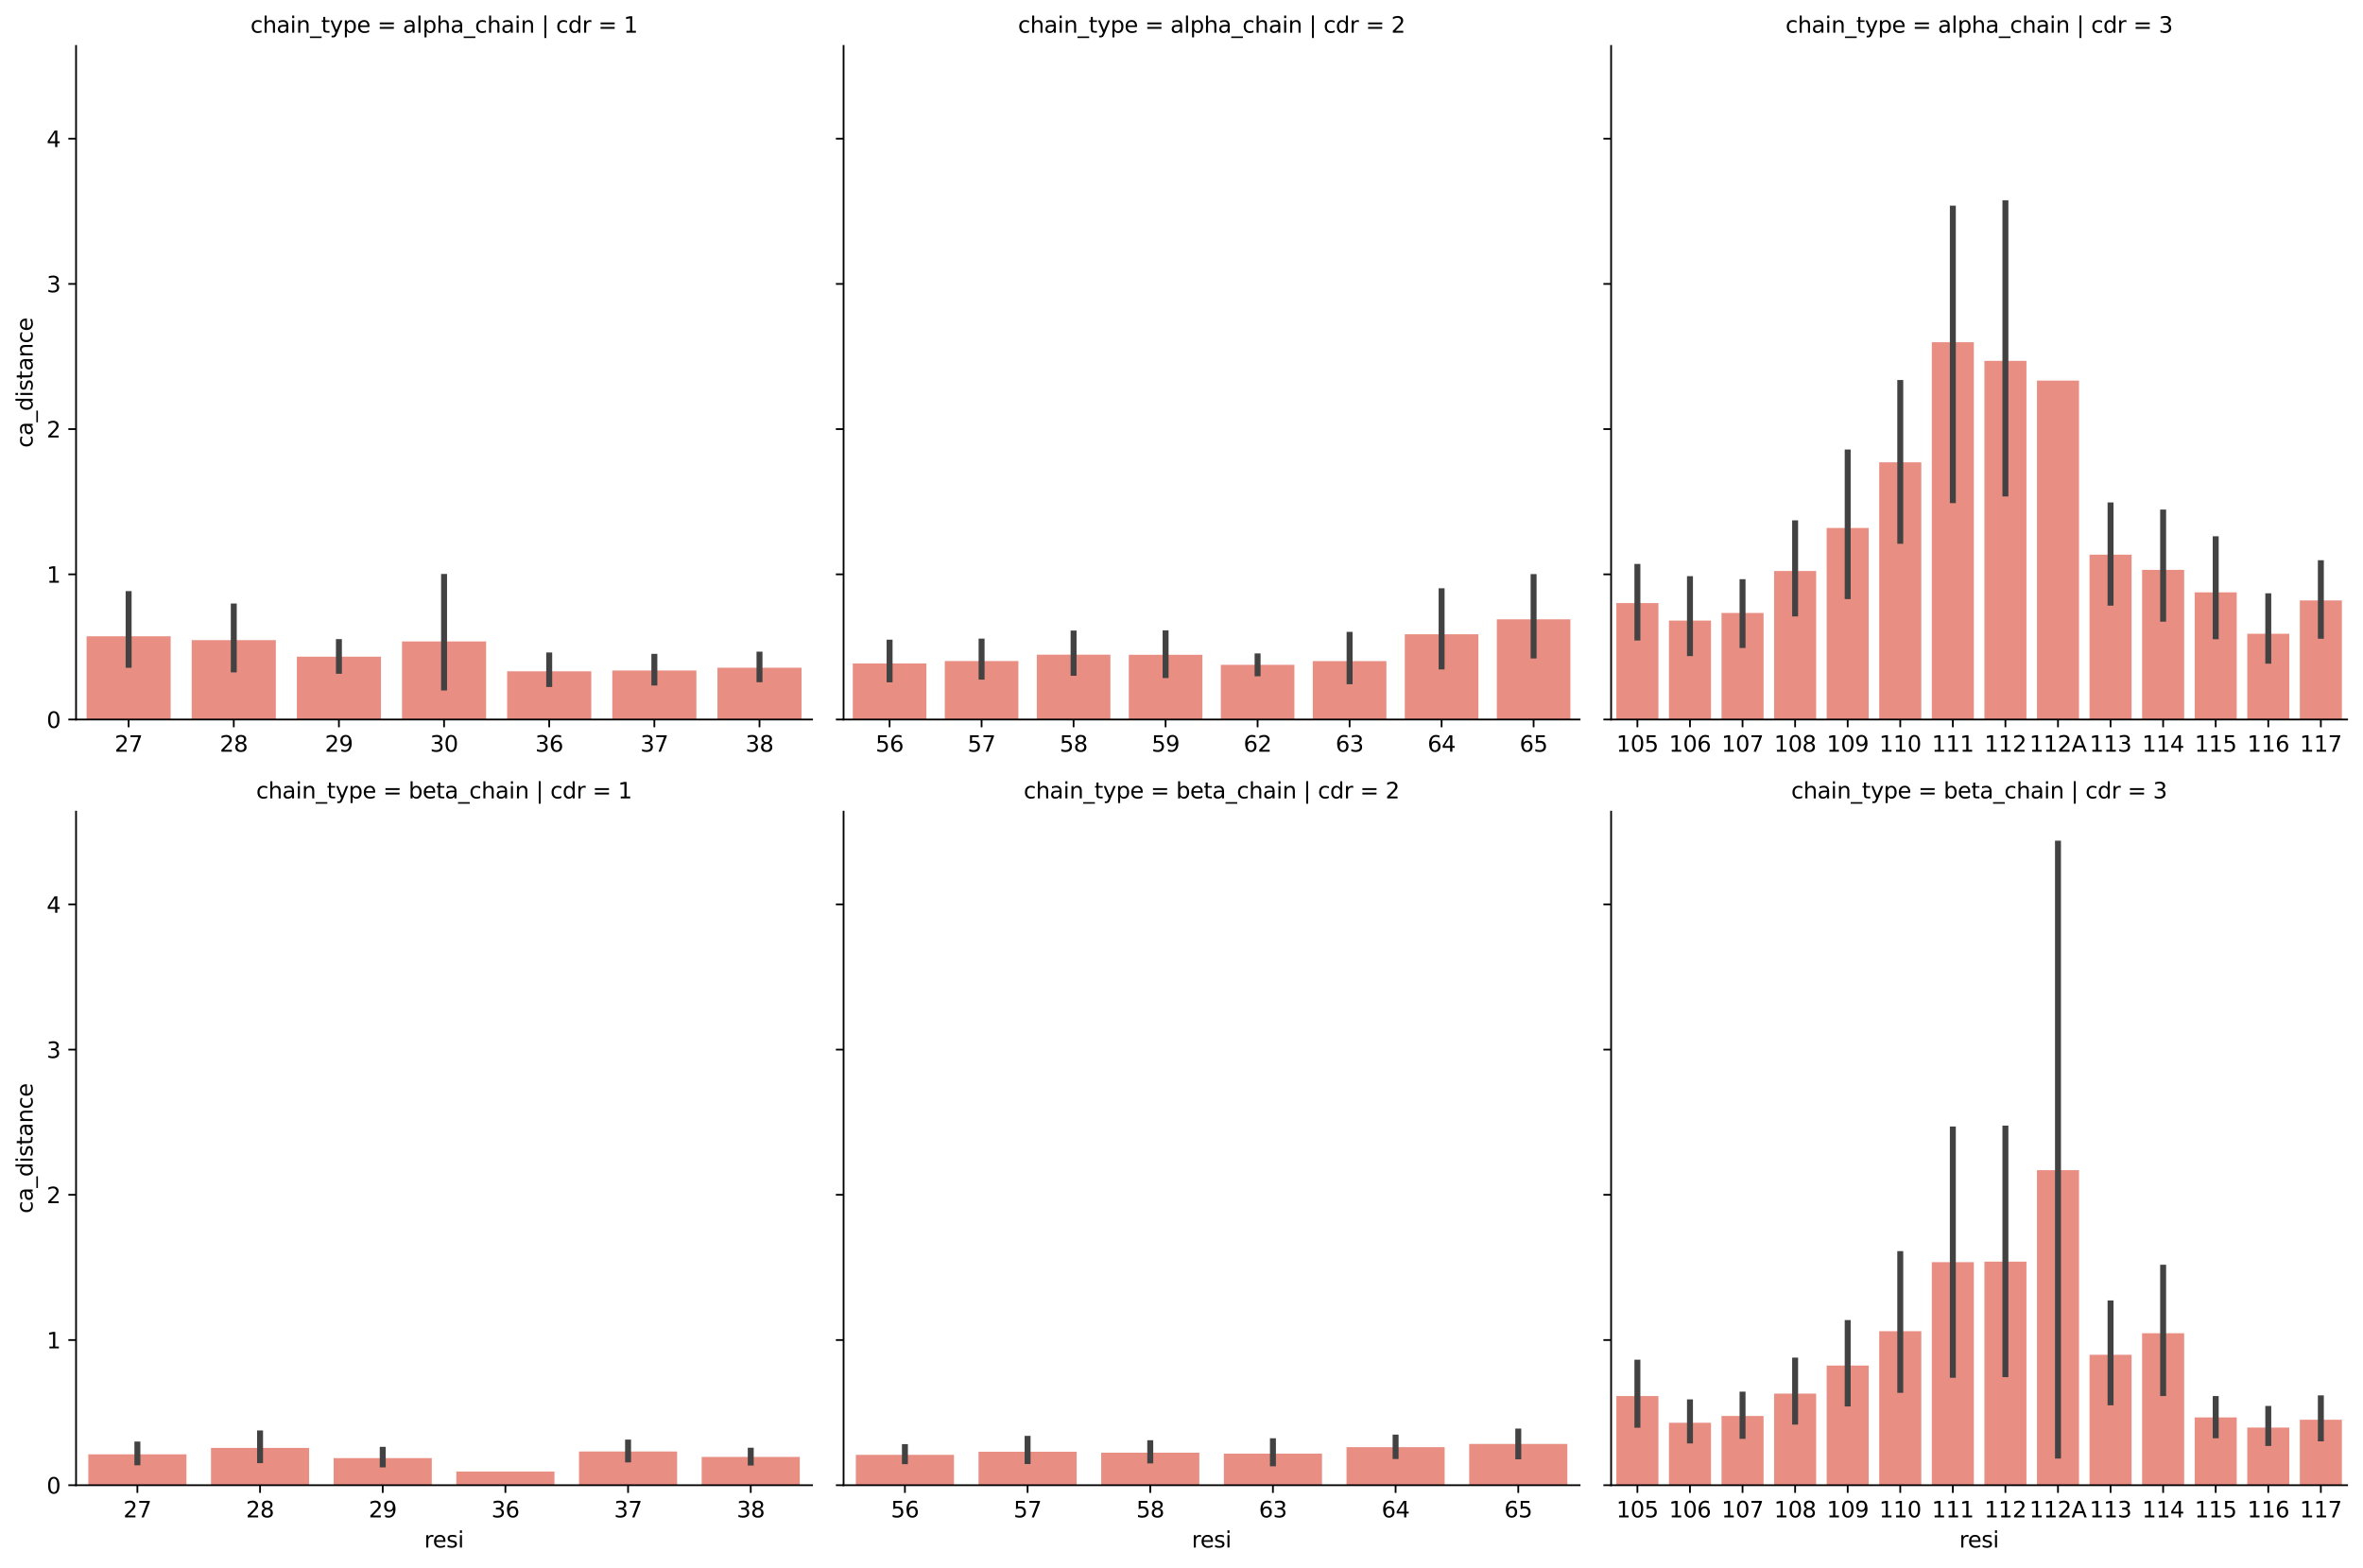 <?xml version="1.0" encoding="utf-8" standalone="no"?>
<!DOCTYPE svg PUBLIC "-//W3C//DTD SVG 1.1//EN"
  "http://www.w3.org/Graphics/SVG/1.1/DTD/svg11.dtd">
<svg xmlns:xlink="http://www.w3.org/1999/xlink" width="1072.547pt" height="711.718pt" viewBox="0 0 1072.547 711.718" xmlns="http://www.w3.org/2000/svg" version="1.1">
 <defs>
  <style type="text/css">*{stroke-linejoin: round; stroke-linecap: butt}</style>
 </defs>
 <g id="figure_1">
  <g id="patch_1">
   <path d="M 0 711.718 
L 1072.547 711.718 
L 1072.547 0 
L 0 0 
z
" style="fill: #ffffff"/>
  </g>
  <g id="axes_1">
   <g id="patch_2">
    <path d="M 34.519 326.602 
L 368.595 326.602 
L 368.595 20.842 
L 34.519 20.842 
z
" style="fill: #ffffff"/>
   </g>
   <g id="patch_3">
    <path d="M 39.291 326.602 
L 77.471 326.602 
L 77.471 288.828 
L 39.291 288.828 
z
" clip-path="url(#p347e95bc82)" style="fill: #e98e83"/>
   </g>
   <g id="patch_4">
    <path d="M 87.016 326.602 
L 125.197 326.602 
L 125.197 290.567 
L 87.016 290.567 
z
" clip-path="url(#p347e95bc82)" style="fill: #e98e83"/>
   </g>
   <g id="patch_5">
    <path d="M 134.742 326.602 
L 172.922 326.602 
L 172.922 298.07 
L 134.742 298.07 
z
" clip-path="url(#p347e95bc82)" style="fill: #e98e83"/>
   </g>
   <g id="patch_6">
    <path d="M 182.467 326.602 
L 220.647 326.602 
L 220.647 291.153 
L 182.467 291.153 
z
" clip-path="url(#p347e95bc82)" style="fill: #e98e83"/>
   </g>
   <g id="patch_7">
    <path d="M 230.192 326.602 
L 268.372 326.602 
L 268.372 304.715 
L 230.192 304.715 
z
" clip-path="url(#p347e95bc82)" style="fill: #e98e83"/>
   </g>
   <g id="patch_8">
    <path d="M 277.917 326.602 
L 316.097 326.602 
L 316.097 304.352 
L 277.917 304.352 
z
" clip-path="url(#p347e95bc82)" style="fill: #e98e83"/>
   </g>
   <g id="patch_9">
    <path d="M 325.642 326.602 
L 363.822 326.602 
L 363.822 303.087 
L 325.642 303.087 
z
" clip-path="url(#p347e95bc82)" style="fill: #e98e83"/>
   </g>
   <g id="matplotlib.axis_1">
    <g id="xtick_1">
     <g id="line2d_1">
      <defs>
       <path id="mb8ef08dbe5" d="M 0 0 
L 0 3.5 
" style="stroke: #000000; stroke-width: 0.8"/>
      </defs>
      <g>
       <use xlink:href="#mb8ef08dbe5" x="58.381" y="326.602" style="stroke: #000000; stroke-width: 0.8"/>
      </g>
     </g>
     <g id="text_1">
      <!-- 27 -->
      <g transform="translate(52.019 341.201) scale(0.1 -0.1)">
       <defs>
        <path id="DejaVuSans-32" d="M 1228 531 
L 3431 531 
L 3431 0 
L 469 0 
L 469 531 
Q 828 903 1448 1529 
Q 2069 2156 2228 2338 
Q 2531 2678 2651 2914 
Q 2772 3150 2772 3378 
Q 2772 3750 2511 3984 
Q 2250 4219 1831 4219 
Q 1534 4219 1204 4116 
Q 875 4013 500 3803 
L 500 4441 
Q 881 4594 1212 4672 
Q 1544 4750 1819 4750 
Q 2544 4750 2975 4387 
Q 3406 4025 3406 3419 
Q 3406 3131 3298 2873 
Q 3191 2616 2906 2266 
Q 2828 2175 2409 1742 
Q 1991 1309 1228 531 
z
" transform="scale(0.016)"/>
        <path id="DejaVuSans-37" d="M 525 4666 
L 3525 4666 
L 3525 4397 
L 1831 0 
L 1172 0 
L 2766 4134 
L 525 4134 
L 525 4666 
z
" transform="scale(0.016)"/>
       </defs>
       <use xlink:href="#DejaVuSans-32"/>
       <use xlink:href="#DejaVuSans-37" x="63.623"/>
      </g>
     </g>
    </g>
    <g id="xtick_2">
     <g id="line2d_2">
      <g>
       <use xlink:href="#mb8ef08dbe5" x="106.107" y="326.602" style="stroke: #000000; stroke-width: 0.8"/>
      </g>
     </g>
     <g id="text_2">
      <!-- 28 -->
      <g transform="translate(99.744 341.201) scale(0.1 -0.1)">
       <defs>
        <path id="DejaVuSans-38" d="M 2034 2216 
Q 1584 2216 1326 1975 
Q 1069 1734 1069 1313 
Q 1069 891 1326 650 
Q 1584 409 2034 409 
Q 2484 409 2743 651 
Q 3003 894 3003 1313 
Q 3003 1734 2745 1975 
Q 2488 2216 2034 2216 
z
M 1403 2484 
Q 997 2584 770 2862 
Q 544 3141 544 3541 
Q 544 4100 942 4425 
Q 1341 4750 2034 4750 
Q 2731 4750 3128 4425 
Q 3525 4100 3525 3541 
Q 3525 3141 3298 2862 
Q 3072 2584 2669 2484 
Q 3125 2378 3379 2068 
Q 3634 1759 3634 1313 
Q 3634 634 3220 271 
Q 2806 -91 2034 -91 
Q 1263 -91 848 271 
Q 434 634 434 1313 
Q 434 1759 690 2068 
Q 947 2378 1403 2484 
z
M 1172 3481 
Q 1172 3119 1398 2916 
Q 1625 2713 2034 2713 
Q 2441 2713 2670 2916 
Q 2900 3119 2900 3481 
Q 2900 3844 2670 4047 
Q 2441 4250 2034 4250 
Q 1625 4250 1398 4047 
Q 1172 3844 1172 3481 
z
" transform="scale(0.016)"/>
       </defs>
       <use xlink:href="#DejaVuSans-32"/>
       <use xlink:href="#DejaVuSans-38" x="63.623"/>
      </g>
     </g>
    </g>
    <g id="xtick_3">
     <g id="line2d_3">
      <g>
       <use xlink:href="#mb8ef08dbe5" x="153.832" y="326.602" style="stroke: #000000; stroke-width: 0.8"/>
      </g>
     </g>
     <g id="text_3">
      <!-- 29 -->
      <g transform="translate(147.469 341.201) scale(0.1 -0.1)">
       <defs>
        <path id="DejaVuSans-39" d="M 703 97 
L 703 672 
Q 941 559 1184 500 
Q 1428 441 1663 441 
Q 2288 441 2617 861 
Q 2947 1281 2994 2138 
Q 2813 1869 2534 1725 
Q 2256 1581 1919 1581 
Q 1219 1581 811 2004 
Q 403 2428 403 3163 
Q 403 3881 828 4315 
Q 1253 4750 1959 4750 
Q 2769 4750 3195 4129 
Q 3622 3509 3622 2328 
Q 3622 1225 3098 567 
Q 2575 -91 1691 -91 
Q 1453 -91 1209 -44 
Q 966 3 703 97 
z
M 1959 2075 
Q 2384 2075 2632 2365 
Q 2881 2656 2881 3163 
Q 2881 3666 2632 3958 
Q 2384 4250 1959 4250 
Q 1534 4250 1286 3958 
Q 1038 3666 1038 3163 
Q 1038 2656 1286 2365 
Q 1534 2075 1959 2075 
z
" transform="scale(0.016)"/>
       </defs>
       <use xlink:href="#DejaVuSans-32"/>
       <use xlink:href="#DejaVuSans-39" x="63.623"/>
      </g>
     </g>
    </g>
    <g id="xtick_4">
     <g id="line2d_4">
      <g>
       <use xlink:href="#mb8ef08dbe5" x="201.557" y="326.602" style="stroke: #000000; stroke-width: 0.8"/>
      </g>
     </g>
     <g id="text_4">
      <!-- 30 -->
      <g transform="translate(195.194 341.201) scale(0.1 -0.1)">
       <defs>
        <path id="DejaVuSans-33" d="M 2597 2516 
Q 3050 2419 3304 2112 
Q 3559 1806 3559 1356 
Q 3559 666 3084 287 
Q 2609 -91 1734 -91 
Q 1441 -91 1130 -33 
Q 819 25 488 141 
L 488 750 
Q 750 597 1062 519 
Q 1375 441 1716 441 
Q 2309 441 2620 675 
Q 2931 909 2931 1356 
Q 2931 1769 2642 2001 
Q 2353 2234 1838 2234 
L 1294 2234 
L 1294 2753 
L 1863 2753 
Q 2328 2753 2575 2939 
Q 2822 3125 2822 3475 
Q 2822 3834 2567 4026 
Q 2313 4219 1838 4219 
Q 1578 4219 1281 4162 
Q 984 4106 628 3988 
L 628 4550 
Q 988 4650 1302 4700 
Q 1616 4750 1894 4750 
Q 2613 4750 3031 4423 
Q 3450 4097 3450 3541 
Q 3450 3153 3228 2886 
Q 3006 2619 2597 2516 
z
" transform="scale(0.016)"/>
        <path id="DejaVuSans-30" d="M 2034 4250 
Q 1547 4250 1301 3770 
Q 1056 3291 1056 2328 
Q 1056 1369 1301 889 
Q 1547 409 2034 409 
Q 2525 409 2770 889 
Q 3016 1369 3016 2328 
Q 3016 3291 2770 3770 
Q 2525 4250 2034 4250 
z
M 2034 4750 
Q 2819 4750 3233 4129 
Q 3647 3509 3647 2328 
Q 3647 1150 3233 529 
Q 2819 -91 2034 -91 
Q 1250 -91 836 529 
Q 422 1150 422 2328 
Q 422 3509 836 4129 
Q 1250 4750 2034 4750 
z
" transform="scale(0.016)"/>
       </defs>
       <use xlink:href="#DejaVuSans-33"/>
       <use xlink:href="#DejaVuSans-30" x="63.623"/>
      </g>
     </g>
    </g>
    <g id="xtick_5">
     <g id="line2d_5">
      <g>
       <use xlink:href="#mb8ef08dbe5" x="249.282" y="326.602" style="stroke: #000000; stroke-width: 0.8"/>
      </g>
     </g>
     <g id="text_5">
      <!-- 36 -->
      <g transform="translate(242.92 341.201) scale(0.1 -0.1)">
       <defs>
        <path id="DejaVuSans-36" d="M 2113 2584 
Q 1688 2584 1439 2293 
Q 1191 2003 1191 1497 
Q 1191 994 1439 701 
Q 1688 409 2113 409 
Q 2538 409 2786 701 
Q 3034 994 3034 1497 
Q 3034 2003 2786 2293 
Q 2538 2584 2113 2584 
z
M 3366 4563 
L 3366 3988 
Q 3128 4100 2886 4159 
Q 2644 4219 2406 4219 
Q 1781 4219 1451 3797 
Q 1122 3375 1075 2522 
Q 1259 2794 1537 2939 
Q 1816 3084 2150 3084 
Q 2853 3084 3261 2657 
Q 3669 2231 3669 1497 
Q 3669 778 3244 343 
Q 2819 -91 2113 -91 
Q 1303 -91 875 529 
Q 447 1150 447 2328 
Q 447 3434 972 4092 
Q 1497 4750 2381 4750 
Q 2619 4750 2861 4703 
Q 3103 4656 3366 4563 
z
" transform="scale(0.016)"/>
       </defs>
       <use xlink:href="#DejaVuSans-33"/>
       <use xlink:href="#DejaVuSans-36" x="63.623"/>
      </g>
     </g>
    </g>
    <g id="xtick_6">
     <g id="line2d_6">
      <g>
       <use xlink:href="#mb8ef08dbe5" x="297.007" y="326.602" style="stroke: #000000; stroke-width: 0.8"/>
      </g>
     </g>
     <g id="text_6">
      <!-- 37 -->
      <g transform="translate(290.645 341.201) scale(0.1 -0.1)">
       <use xlink:href="#DejaVuSans-33"/>
       <use xlink:href="#DejaVuSans-37" x="63.623"/>
      </g>
     </g>
    </g>
    <g id="xtick_7">
     <g id="line2d_7">
      <g>
       <use xlink:href="#mb8ef08dbe5" x="344.732" y="326.602" style="stroke: #000000; stroke-width: 0.8"/>
      </g>
     </g>
     <g id="text_7">
      <!-- 38 -->
      <g transform="translate(338.37 341.201) scale(0.1 -0.1)">
       <use xlink:href="#DejaVuSans-33"/>
       <use xlink:href="#DejaVuSans-38" x="63.623"/>
      </g>
     </g>
    </g>
   </g>
   <g id="matplotlib.axis_2">
    <g id="ytick_1">
     <g id="line2d_8">
      <defs>
       <path id="m01b190fd50" d="M 0 0 
L -3.5 0 
" style="stroke: #000000; stroke-width: 0.8"/>
      </defs>
      <g>
       <use xlink:href="#m01b190fd50" x="34.519" y="326.602" style="stroke: #000000; stroke-width: 0.8"/>
      </g>
     </g>
     <g id="text_8">
      <!-- 0 -->
      <g transform="translate(21.156 330.401) scale(0.1 -0.1)">
       <use xlink:href="#DejaVuSans-30"/>
      </g>
     </g>
    </g>
    <g id="ytick_2">
     <g id="line2d_9">
      <g>
       <use xlink:href="#m01b190fd50" x="34.519" y="260.692" style="stroke: #000000; stroke-width: 0.8"/>
      </g>
     </g>
     <g id="text_9">
      <!-- 1 -->
      <g transform="translate(21.156 264.491) scale(0.1 -0.1)">
       <defs>
        <path id="DejaVuSans-31" d="M 794 531 
L 1825 531 
L 1825 4091 
L 703 3866 
L 703 4441 
L 1819 4666 
L 2450 4666 
L 2450 531 
L 3481 531 
L 3481 0 
L 794 0 
L 794 531 
z
" transform="scale(0.016)"/>
       </defs>
       <use xlink:href="#DejaVuSans-31"/>
      </g>
     </g>
    </g>
    <g id="ytick_3">
     <g id="line2d_10">
      <g>
       <use xlink:href="#m01b190fd50" x="34.519" y="194.782" style="stroke: #000000; stroke-width: 0.8"/>
      </g>
     </g>
     <g id="text_10">
      <!-- 2 -->
      <g transform="translate(21.156 198.582) scale(0.1 -0.1)">
       <use xlink:href="#DejaVuSans-32"/>
      </g>
     </g>
    </g>
    <g id="ytick_4">
     <g id="line2d_11">
      <g>
       <use xlink:href="#m01b190fd50" x="34.519" y="128.872" style="stroke: #000000; stroke-width: 0.8"/>
      </g>
     </g>
     <g id="text_11">
      <!-- 3 -->
      <g transform="translate(21.156 132.672) scale(0.1 -0.1)">
       <use xlink:href="#DejaVuSans-33"/>
      </g>
     </g>
    </g>
    <g id="ytick_5">
     <g id="line2d_12">
      <g>
       <use xlink:href="#m01b190fd50" x="34.519" y="62.963" style="stroke: #000000; stroke-width: 0.8"/>
      </g>
     </g>
     <g id="text_12">
      <!-- 4 -->
      <g transform="translate(21.156 66.762) scale(0.1 -0.1)">
       <defs>
        <path id="DejaVuSans-34" d="M 2419 4116 
L 825 1625 
L 2419 1625 
L 2419 4116 
z
M 2253 4666 
L 3047 4666 
L 3047 1625 
L 3713 1625 
L 3713 1100 
L 3047 1100 
L 3047 0 
L 2419 0 
L 2419 1100 
L 313 1100 
L 313 1709 
L 2253 4666 
z
" transform="scale(0.016)"/>
       </defs>
       <use xlink:href="#DejaVuSans-34"/>
      </g>
     </g>
    </g>
    <g id="text_13">
     <!-- ca_distance -->
     <g transform="translate(14.798 203.222) rotate(-90) scale(0.1 -0.1)">
      <defs>
       <path id="DejaVuSans-63" d="M 3122 3366 
L 3122 2828 
Q 2878 2963 2633 3030 
Q 2388 3097 2138 3097 
Q 1578 3097 1268 2742 
Q 959 2388 959 1747 
Q 959 1106 1268 751 
Q 1578 397 2138 397 
Q 2388 397 2633 464 
Q 2878 531 3122 666 
L 3122 134 
Q 2881 22 2623 -34 
Q 2366 -91 2075 -91 
Q 1284 -91 818 406 
Q 353 903 353 1747 
Q 353 2603 823 3093 
Q 1294 3584 2113 3584 
Q 2378 3584 2631 3529 
Q 2884 3475 3122 3366 
z
" transform="scale(0.016)"/>
       <path id="DejaVuSans-61" d="M 2194 1759 
Q 1497 1759 1228 1600 
Q 959 1441 959 1056 
Q 959 750 1161 570 
Q 1363 391 1709 391 
Q 2188 391 2477 730 
Q 2766 1069 2766 1631 
L 2766 1759 
L 2194 1759 
z
M 3341 1997 
L 3341 0 
L 2766 0 
L 2766 531 
Q 2569 213 2275 61 
Q 1981 -91 1556 -91 
Q 1019 -91 701 211 
Q 384 513 384 1019 
Q 384 1609 779 1909 
Q 1175 2209 1959 2209 
L 2766 2209 
L 2766 2266 
Q 2766 2663 2505 2880 
Q 2244 3097 1772 3097 
Q 1472 3097 1187 3025 
Q 903 2953 641 2809 
L 641 3341 
Q 956 3463 1253 3523 
Q 1550 3584 1831 3584 
Q 2591 3584 2966 3190 
Q 3341 2797 3341 1997 
z
" transform="scale(0.016)"/>
       <path id="DejaVuSans-5f" d="M 3263 -1063 
L 3263 -1509 
L -63 -1509 
L -63 -1063 
L 3263 -1063 
z
" transform="scale(0.016)"/>
       <path id="DejaVuSans-64" d="M 2906 2969 
L 2906 4863 
L 3481 4863 
L 3481 0 
L 2906 0 
L 2906 525 
Q 2725 213 2448 61 
Q 2172 -91 1784 -91 
Q 1150 -91 751 415 
Q 353 922 353 1747 
Q 353 2572 751 3078 
Q 1150 3584 1784 3584 
Q 2172 3584 2448 3432 
Q 2725 3281 2906 2969 
z
M 947 1747 
Q 947 1113 1208 752 
Q 1469 391 1925 391 
Q 2381 391 2643 752 
Q 2906 1113 2906 1747 
Q 2906 2381 2643 2742 
Q 2381 3103 1925 3103 
Q 1469 3103 1208 2742 
Q 947 2381 947 1747 
z
" transform="scale(0.016)"/>
       <path id="DejaVuSans-69" d="M 603 3500 
L 1178 3500 
L 1178 0 
L 603 0 
L 603 3500 
z
M 603 4863 
L 1178 4863 
L 1178 4134 
L 603 4134 
L 603 4863 
z
" transform="scale(0.016)"/>
       <path id="DejaVuSans-73" d="M 2834 3397 
L 2834 2853 
Q 2591 2978 2328 3040 
Q 2066 3103 1784 3103 
Q 1356 3103 1142 2972 
Q 928 2841 928 2578 
Q 928 2378 1081 2264 
Q 1234 2150 1697 2047 
L 1894 2003 
Q 2506 1872 2764 1633 
Q 3022 1394 3022 966 
Q 3022 478 2636 193 
Q 2250 -91 1575 -91 
Q 1294 -91 989 -36 
Q 684 19 347 128 
L 347 722 
Q 666 556 975 473 
Q 1284 391 1588 391 
Q 1994 391 2212 530 
Q 2431 669 2431 922 
Q 2431 1156 2273 1281 
Q 2116 1406 1581 1522 
L 1381 1569 
Q 847 1681 609 1914 
Q 372 2147 372 2553 
Q 372 3047 722 3315 
Q 1072 3584 1716 3584 
Q 2034 3584 2315 3537 
Q 2597 3491 2834 3397 
z
" transform="scale(0.016)"/>
       <path id="DejaVuSans-74" d="M 1172 4494 
L 1172 3500 
L 2356 3500 
L 2356 3053 
L 1172 3053 
L 1172 1153 
Q 1172 725 1289 603 
Q 1406 481 1766 481 
L 2356 481 
L 2356 0 
L 1766 0 
Q 1100 0 847 248 
Q 594 497 594 1153 
L 594 3053 
L 172 3053 
L 172 3500 
L 594 3500 
L 594 4494 
L 1172 4494 
z
" transform="scale(0.016)"/>
       <path id="DejaVuSans-6e" d="M 3513 2113 
L 3513 0 
L 2938 0 
L 2938 2094 
Q 2938 2591 2744 2837 
Q 2550 3084 2163 3084 
Q 1697 3084 1428 2787 
Q 1159 2491 1159 1978 
L 1159 0 
L 581 0 
L 581 3500 
L 1159 3500 
L 1159 2956 
Q 1366 3272 1645 3428 
Q 1925 3584 2291 3584 
Q 2894 3584 3203 3211 
Q 3513 2838 3513 2113 
z
" transform="scale(0.016)"/>
       <path id="DejaVuSans-65" d="M 3597 1894 
L 3597 1613 
L 953 1613 
Q 991 1019 1311 708 
Q 1631 397 2203 397 
Q 2534 397 2845 478 
Q 3156 559 3463 722 
L 3463 178 
Q 3153 47 2828 -22 
Q 2503 -91 2169 -91 
Q 1331 -91 842 396 
Q 353 884 353 1716 
Q 353 2575 817 3079 
Q 1281 3584 2069 3584 
Q 2775 3584 3186 3129 
Q 3597 2675 3597 1894 
z
M 3022 2063 
Q 3016 2534 2758 2815 
Q 2500 3097 2075 3097 
Q 1594 3097 1305 2825 
Q 1016 2553 972 2059 
L 3022 2063 
z
" transform="scale(0.016)"/>
      </defs>
      <use xlink:href="#DejaVuSans-63"/>
      <use xlink:href="#DejaVuSans-61" x="54.98"/>
      <use xlink:href="#DejaVuSans-5f" x="116.26"/>
      <use xlink:href="#DejaVuSans-64" x="166.26"/>
      <use xlink:href="#DejaVuSans-69" x="229.736"/>
      <use xlink:href="#DejaVuSans-73" x="257.52"/>
      <use xlink:href="#DejaVuSans-74" x="309.619"/>
      <use xlink:href="#DejaVuSans-61" x="348.828"/>
      <use xlink:href="#DejaVuSans-6e" x="410.107"/>
      <use xlink:href="#DejaVuSans-63" x="473.486"/>
      <use xlink:href="#DejaVuSans-65" x="528.467"/>
     </g>
    </g>
   </g>
   <g id="line2d_13">
    <path d="M 58.381 301.76 
L 58.381 269.647 
" clip-path="url(#p347e95bc82)" style="fill: none; stroke: #424242; stroke-width: 2.7; stroke-linecap: square"/>
   </g>
   <g id="line2d_14">
    <path d="M 106.107 303.843 
L 106.107 275.303 
" clip-path="url(#p347e95bc82)" style="fill: none; stroke: #424242; stroke-width: 2.7; stroke-linecap: square"/>
   </g>
   <g id="line2d_15">
    <path d="M 153.832 304.493 
L 153.832 291.465 
" clip-path="url(#p347e95bc82)" style="fill: none; stroke: #424242; stroke-width: 2.7; stroke-linecap: square"/>
   </g>
   <g id="line2d_16">
    <path d="M 201.557 312.063 
L 201.557 261.866 
" clip-path="url(#p347e95bc82)" style="fill: none; stroke: #424242; stroke-width: 2.7; stroke-linecap: square"/>
   </g>
   <g id="line2d_17">
    <path d="M 249.282 310.49 
L 249.282 297.527 
" clip-path="url(#p347e95bc82)" style="fill: none; stroke: #424242; stroke-width: 2.7; stroke-linecap: square"/>
   </g>
   <g id="line2d_18">
    <path d="M 297.007 309.796 
L 297.007 298.137 
" clip-path="url(#p347e95bc82)" style="fill: none; stroke: #424242; stroke-width: 2.7; stroke-linecap: square"/>
   </g>
   <g id="line2d_19">
    <path d="M 344.732 308.307 
L 344.732 297.147 
" clip-path="url(#p347e95bc82)" style="fill: none; stroke: #424242; stroke-width: 2.7; stroke-linecap: square"/>
   </g>
   <g id="patch_10">
    <path d="M 34.519 326.602 
L 34.519 20.842 
" style="fill: none; stroke: #000000; stroke-width: 0.8; stroke-linejoin: miter; stroke-linecap: square"/>
   </g>
   <g id="patch_11">
    <path d="M 34.519 326.602 
L 368.595 326.602 
" style="fill: none; stroke: #000000; stroke-width: 0.8; stroke-linejoin: miter; stroke-linecap: square"/>
   </g>
   <g id="text_14">
    <!-- chain_type = alpha_chain | cdr = 1 -->
    <g transform="translate(113.688 14.842) scale(0.1 -0.1)">
     <defs>
      <path id="DejaVuSans-68" d="M 3513 2113 
L 3513 0 
L 2938 0 
L 2938 2094 
Q 2938 2591 2744 2837 
Q 2550 3084 2163 3084 
Q 1697 3084 1428 2787 
Q 1159 2491 1159 1978 
L 1159 0 
L 581 0 
L 581 4863 
L 1159 4863 
L 1159 2956 
Q 1366 3272 1645 3428 
Q 1925 3584 2291 3584 
Q 2894 3584 3203 3211 
Q 3513 2838 3513 2113 
z
" transform="scale(0.016)"/>
      <path id="DejaVuSans-79" d="M 2059 -325 
Q 1816 -950 1584 -1140 
Q 1353 -1331 966 -1331 
L 506 -1331 
L 506 -850 
L 844 -850 
Q 1081 -850 1212 -737 
Q 1344 -625 1503 -206 
L 1606 56 
L 191 3500 
L 800 3500 
L 1894 763 
L 2988 3500 
L 3597 3500 
L 2059 -325 
z
" transform="scale(0.016)"/>
      <path id="DejaVuSans-70" d="M 1159 525 
L 1159 -1331 
L 581 -1331 
L 581 3500 
L 1159 3500 
L 1159 2969 
Q 1341 3281 1617 3432 
Q 1894 3584 2278 3584 
Q 2916 3584 3314 3078 
Q 3713 2572 3713 1747 
Q 3713 922 3314 415 
Q 2916 -91 2278 -91 
Q 1894 -91 1617 61 
Q 1341 213 1159 525 
z
M 3116 1747 
Q 3116 2381 2855 2742 
Q 2594 3103 2138 3103 
Q 1681 3103 1420 2742 
Q 1159 2381 1159 1747 
Q 1159 1113 1420 752 
Q 1681 391 2138 391 
Q 2594 391 2855 752 
Q 3116 1113 3116 1747 
z
" transform="scale(0.016)"/>
      <path id="DejaVuSans-20" transform="scale(0.016)"/>
      <path id="DejaVuSans-3d" d="M 678 2906 
L 4684 2906 
L 4684 2381 
L 678 2381 
L 678 2906 
z
M 678 1631 
L 4684 1631 
L 4684 1100 
L 678 1100 
L 678 1631 
z
" transform="scale(0.016)"/>
      <path id="DejaVuSans-6c" d="M 603 4863 
L 1178 4863 
L 1178 0 
L 603 0 
L 603 4863 
z
" transform="scale(0.016)"/>
      <path id="DejaVuSans-7c" d="M 1344 4891 
L 1344 -1509 
L 813 -1509 
L 813 4891 
L 1344 4891 
z
" transform="scale(0.016)"/>
      <path id="DejaVuSans-72" d="M 2631 2963 
Q 2534 3019 2420 3045 
Q 2306 3072 2169 3072 
Q 1681 3072 1420 2755 
Q 1159 2438 1159 1844 
L 1159 0 
L 581 0 
L 581 3500 
L 1159 3500 
L 1159 2956 
Q 1341 3275 1631 3429 
Q 1922 3584 2338 3584 
Q 2397 3584 2469 3576 
Q 2541 3569 2628 3553 
L 2631 2963 
z
" transform="scale(0.016)"/>
     </defs>
     <use xlink:href="#DejaVuSans-63"/>
     <use xlink:href="#DejaVuSans-68" x="54.98"/>
     <use xlink:href="#DejaVuSans-61" x="118.359"/>
     <use xlink:href="#DejaVuSans-69" x="179.639"/>
     <use xlink:href="#DejaVuSans-6e" x="207.422"/>
     <use xlink:href="#DejaVuSans-5f" x="270.801"/>
     <use xlink:href="#DejaVuSans-74" x="320.801"/>
     <use xlink:href="#DejaVuSans-79" x="360.01"/>
     <use xlink:href="#DejaVuSans-70" x="419.189"/>
     <use xlink:href="#DejaVuSans-65" x="482.666"/>
     <use xlink:href="#DejaVuSans-20" x="544.189"/>
     <use xlink:href="#DejaVuSans-3d" x="575.977"/>
     <use xlink:href="#DejaVuSans-20" x="659.766"/>
     <use xlink:href="#DejaVuSans-61" x="691.553"/>
     <use xlink:href="#DejaVuSans-6c" x="752.832"/>
     <use xlink:href="#DejaVuSans-70" x="780.615"/>
     <use xlink:href="#DejaVuSans-68" x="844.092"/>
     <use xlink:href="#DejaVuSans-61" x="907.471"/>
     <use xlink:href="#DejaVuSans-5f" x="968.75"/>
     <use xlink:href="#DejaVuSans-63" x="1018.75"/>
     <use xlink:href="#DejaVuSans-68" x="1073.73"/>
     <use xlink:href="#DejaVuSans-61" x="1137.109"/>
     <use xlink:href="#DejaVuSans-69" x="1198.389"/>
     <use xlink:href="#DejaVuSans-6e" x="1226.172"/>
     <use xlink:href="#DejaVuSans-20" x="1289.551"/>
     <use xlink:href="#DejaVuSans-7c" x="1321.338"/>
     <use xlink:href="#DejaVuSans-20" x="1355.029"/>
     <use xlink:href="#DejaVuSans-63" x="1386.816"/>
     <use xlink:href="#DejaVuSans-64" x="1441.797"/>
     <use xlink:href="#DejaVuSans-72" x="1505.273"/>
     <use xlink:href="#DejaVuSans-20" x="1546.387"/>
     <use xlink:href="#DejaVuSans-3d" x="1578.174"/>
     <use xlink:href="#DejaVuSans-20" x="1661.963"/>
     <use xlink:href="#DejaVuSans-31" x="1693.75"/>
    </g>
   </g>
  </g>
  <g id="axes_2">
   <g id="patch_12">
    <path d="M 382.895 326.602 
L 716.971 326.602 
L 716.971 20.842 
L 382.895 20.842 
z
" style="fill: #ffffff"/>
   </g>
   <g id="patch_13">
    <path d="M 387.071 326.602 
L 420.479 326.602 
L 420.479 301.146 
L 387.071 301.146 
z
" clip-path="url(#p9ba5cc4cdd)" style="fill: #e98e83"/>
   </g>
   <g id="patch_14">
    <path d="M 428.83 326.602 
L 462.238 326.602 
L 462.238 300.048 
L 428.83 300.048 
z
" clip-path="url(#p9ba5cc4cdd)" style="fill: #e98e83"/>
   </g>
   <g id="patch_15">
    <path d="M 470.59 326.602 
L 503.998 326.602 
L 503.998 297.18 
L 470.59 297.18 
z
" clip-path="url(#p9ba5cc4cdd)" style="fill: #e98e83"/>
   </g>
   <g id="patch_16">
    <path d="M 512.35 326.602 
L 545.757 326.602 
L 545.757 297.234 
L 512.35 297.234 
z
" clip-path="url(#p9ba5cc4cdd)" style="fill: #e98e83"/>
   </g>
   <g id="patch_17">
    <path d="M 554.109 326.602 
L 587.517 326.602 
L 587.517 301.775 
L 554.109 301.775 
z
" clip-path="url(#p9ba5cc4cdd)" style="fill: #e98e83"/>
   </g>
   <g id="patch_18">
    <path d="M 595.869 326.602 
L 629.276 326.602 
L 629.276 300.096 
L 595.869 300.096 
z
" clip-path="url(#p9ba5cc4cdd)" style="fill: #e98e83"/>
   </g>
   <g id="patch_19">
    <path d="M 637.628 326.602 
L 671.036 326.602 
L 671.036 287.907 
L 637.628 287.907 
z
" clip-path="url(#p9ba5cc4cdd)" style="fill: #e98e83"/>
   </g>
   <g id="patch_20">
    <path d="M 679.388 326.602 
L 712.795 326.602 
L 712.795 281.116 
L 679.388 281.116 
z
" clip-path="url(#p9ba5cc4cdd)" style="fill: #e98e83"/>
   </g>
   <g id="matplotlib.axis_3">
    <g id="xtick_8">
     <g id="line2d_20">
      <g>
       <use xlink:href="#mb8ef08dbe5" x="403.775" y="326.602" style="stroke: #000000; stroke-width: 0.8"/>
      </g>
     </g>
     <g id="text_15">
      <!-- 56 -->
      <g transform="translate(397.412 341.201) scale(0.1 -0.1)">
       <defs>
        <path id="DejaVuSans-35" d="M 691 4666 
L 3169 4666 
L 3169 4134 
L 1269 4134 
L 1269 2991 
Q 1406 3038 1543 3061 
Q 1681 3084 1819 3084 
Q 2600 3084 3056 2656 
Q 3513 2228 3513 1497 
Q 3513 744 3044 326 
Q 2575 -91 1722 -91 
Q 1428 -91 1123 -41 
Q 819 9 494 109 
L 494 744 
Q 775 591 1075 516 
Q 1375 441 1709 441 
Q 2250 441 2565 725 
Q 2881 1009 2881 1497 
Q 2881 1984 2565 2268 
Q 2250 2553 1709 2553 
Q 1456 2553 1204 2497 
Q 953 2441 691 2322 
L 691 4666 
z
" transform="scale(0.016)"/>
       </defs>
       <use xlink:href="#DejaVuSans-35"/>
       <use xlink:href="#DejaVuSans-36" x="63.623"/>
      </g>
     </g>
    </g>
    <g id="xtick_9">
     <g id="line2d_21">
      <g>
       <use xlink:href="#mb8ef08dbe5" x="445.534" y="326.602" style="stroke: #000000; stroke-width: 0.8"/>
      </g>
     </g>
     <g id="text_16">
      <!-- 57 -->
      <g transform="translate(439.172 341.201) scale(0.1 -0.1)">
       <use xlink:href="#DejaVuSans-35"/>
       <use xlink:href="#DejaVuSans-37" x="63.623"/>
      </g>
     </g>
    </g>
    <g id="xtick_10">
     <g id="line2d_22">
      <g>
       <use xlink:href="#mb8ef08dbe5" x="487.294" y="326.602" style="stroke: #000000; stroke-width: 0.8"/>
      </g>
     </g>
     <g id="text_17">
      <!-- 58 -->
      <g transform="translate(480.931 341.201) scale(0.1 -0.1)">
       <use xlink:href="#DejaVuSans-35"/>
       <use xlink:href="#DejaVuSans-38" x="63.623"/>
      </g>
     </g>
    </g>
    <g id="xtick_11">
     <g id="line2d_23">
      <g>
       <use xlink:href="#mb8ef08dbe5" x="529.053" y="326.602" style="stroke: #000000; stroke-width: 0.8"/>
      </g>
     </g>
     <g id="text_18">
      <!-- 59 -->
      <g transform="translate(522.691 341.201) scale(0.1 -0.1)">
       <use xlink:href="#DejaVuSans-35"/>
       <use xlink:href="#DejaVuSans-39" x="63.623"/>
      </g>
     </g>
    </g>
    <g id="xtick_12">
     <g id="line2d_24">
      <g>
       <use xlink:href="#mb8ef08dbe5" x="570.813" y="326.602" style="stroke: #000000; stroke-width: 0.8"/>
      </g>
     </g>
     <g id="text_19">
      <!-- 62 -->
      <g transform="translate(564.45 341.201) scale(0.1 -0.1)">
       <use xlink:href="#DejaVuSans-36"/>
       <use xlink:href="#DejaVuSans-32" x="63.623"/>
      </g>
     </g>
    </g>
    <g id="xtick_13">
     <g id="line2d_25">
      <g>
       <use xlink:href="#mb8ef08dbe5" x="612.572" y="326.602" style="stroke: #000000; stroke-width: 0.8"/>
      </g>
     </g>
     <g id="text_20">
      <!-- 63 -->
      <g transform="translate(606.21 341.201) scale(0.1 -0.1)">
       <use xlink:href="#DejaVuSans-36"/>
       <use xlink:href="#DejaVuSans-33" x="63.623"/>
      </g>
     </g>
    </g>
    <g id="xtick_14">
     <g id="line2d_26">
      <g>
       <use xlink:href="#mb8ef08dbe5" x="654.332" y="326.602" style="stroke: #000000; stroke-width: 0.8"/>
      </g>
     </g>
     <g id="text_21">
      <!-- 64 -->
      <g transform="translate(647.969 341.201) scale(0.1 -0.1)">
       <use xlink:href="#DejaVuSans-36"/>
       <use xlink:href="#DejaVuSans-34" x="63.623"/>
      </g>
     </g>
    </g>
    <g id="xtick_15">
     <g id="line2d_27">
      <g>
       <use xlink:href="#mb8ef08dbe5" x="696.091" y="326.602" style="stroke: #000000; stroke-width: 0.8"/>
      </g>
     </g>
     <g id="text_22">
      <!-- 65 -->
      <g transform="translate(689.729 341.201) scale(0.1 -0.1)">
       <use xlink:href="#DejaVuSans-36"/>
       <use xlink:href="#DejaVuSans-35" x="63.623"/>
      </g>
     </g>
    </g>
   </g>
   <g id="matplotlib.axis_4">
    <g id="ytick_6">
     <g id="line2d_28">
      <g>
       <use xlink:href="#m01b190fd50" x="382.895" y="326.602" style="stroke: #000000; stroke-width: 0.8"/>
      </g>
     </g>
    </g>
    <g id="ytick_7">
     <g id="line2d_29">
      <g>
       <use xlink:href="#m01b190fd50" x="382.895" y="260.692" style="stroke: #000000; stroke-width: 0.8"/>
      </g>
     </g>
    </g>
    <g id="ytick_8">
     <g id="line2d_30">
      <g>
       <use xlink:href="#m01b190fd50" x="382.895" y="194.782" style="stroke: #000000; stroke-width: 0.8"/>
      </g>
     </g>
    </g>
    <g id="ytick_9">
     <g id="line2d_31">
      <g>
       <use xlink:href="#m01b190fd50" x="382.895" y="128.872" style="stroke: #000000; stroke-width: 0.8"/>
      </g>
     </g>
    </g>
    <g id="ytick_10">
     <g id="line2d_32">
      <g>
       <use xlink:href="#m01b190fd50" x="382.895" y="62.963" style="stroke: #000000; stroke-width: 0.8"/>
      </g>
     </g>
    </g>
   </g>
   <g id="line2d_33">
    <path d="M 403.775 308.383 
L 403.775 291.7 
" clip-path="url(#p9ba5cc4cdd)" style="fill: none; stroke: #424242; stroke-width: 2.7; stroke-linecap: square"/>
   </g>
   <g id="line2d_34">
    <path d="M 445.534 307.151 
L 445.534 291.233 
" clip-path="url(#p9ba5cc4cdd)" style="fill: none; stroke: #424242; stroke-width: 2.7; stroke-linecap: square"/>
   </g>
   <g id="line2d_35">
    <path d="M 487.294 305.399 
L 487.294 287.564 
" clip-path="url(#p9ba5cc4cdd)" style="fill: none; stroke: #424242; stroke-width: 2.7; stroke-linecap: square"/>
   </g>
   <g id="line2d_36">
    <path d="M 529.053 306.417 
L 529.053 287.482 
" clip-path="url(#p9ba5cc4cdd)" style="fill: none; stroke: #424242; stroke-width: 2.7; stroke-linecap: square"/>
   </g>
   <g id="line2d_37">
    <path d="M 570.813 305.619 
L 570.813 297.932 
" clip-path="url(#p9ba5cc4cdd)" style="fill: none; stroke: #424242; stroke-width: 2.7; stroke-linecap: square"/>
   </g>
   <g id="line2d_38">
    <path d="M 612.572 309.241 
L 612.572 288.168 
" clip-path="url(#p9ba5cc4cdd)" style="fill: none; stroke: #424242; stroke-width: 2.7; stroke-linecap: square"/>
   </g>
   <g id="line2d_39">
    <path d="M 654.332 302.508 
L 654.332 268.369 
" clip-path="url(#p9ba5cc4cdd)" style="fill: none; stroke: #424242; stroke-width: 2.7; stroke-linecap: square"/>
   </g>
   <g id="line2d_40">
    <path d="M 696.091 297.522 
L 696.091 261.949 
" clip-path="url(#p9ba5cc4cdd)" style="fill: none; stroke: #424242; stroke-width: 2.7; stroke-linecap: square"/>
   </g>
   <g id="patch_21">
    <path d="M 382.895 326.602 
L 382.895 20.842 
" style="fill: none; stroke: #000000; stroke-width: 0.8; stroke-linejoin: miter; stroke-linecap: square"/>
   </g>
   <g id="patch_22">
    <path d="M 382.895 326.602 
L 716.971 326.602 
" style="fill: none; stroke: #000000; stroke-width: 0.8; stroke-linejoin: miter; stroke-linecap: square"/>
   </g>
   <g id="text_23">
    <!-- chain_type = alpha_chain | cdr = 2 -->
    <g transform="translate(462.064 14.842) scale(0.1 -0.1)">
     <use xlink:href="#DejaVuSans-63"/>
     <use xlink:href="#DejaVuSans-68" x="54.98"/>
     <use xlink:href="#DejaVuSans-61" x="118.359"/>
     <use xlink:href="#DejaVuSans-69" x="179.639"/>
     <use xlink:href="#DejaVuSans-6e" x="207.422"/>
     <use xlink:href="#DejaVuSans-5f" x="270.801"/>
     <use xlink:href="#DejaVuSans-74" x="320.801"/>
     <use xlink:href="#DejaVuSans-79" x="360.01"/>
     <use xlink:href="#DejaVuSans-70" x="419.189"/>
     <use xlink:href="#DejaVuSans-65" x="482.666"/>
     <use xlink:href="#DejaVuSans-20" x="544.189"/>
     <use xlink:href="#DejaVuSans-3d" x="575.977"/>
     <use xlink:href="#DejaVuSans-20" x="659.766"/>
     <use xlink:href="#DejaVuSans-61" x="691.553"/>
     <use xlink:href="#DejaVuSans-6c" x="752.832"/>
     <use xlink:href="#DejaVuSans-70" x="780.615"/>
     <use xlink:href="#DejaVuSans-68" x="844.092"/>
     <use xlink:href="#DejaVuSans-61" x="907.471"/>
     <use xlink:href="#DejaVuSans-5f" x="968.75"/>
     <use xlink:href="#DejaVuSans-63" x="1018.75"/>
     <use xlink:href="#DejaVuSans-68" x="1073.73"/>
     <use xlink:href="#DejaVuSans-61" x="1137.109"/>
     <use xlink:href="#DejaVuSans-69" x="1198.389"/>
     <use xlink:href="#DejaVuSans-6e" x="1226.172"/>
     <use xlink:href="#DejaVuSans-20" x="1289.551"/>
     <use xlink:href="#DejaVuSans-7c" x="1321.338"/>
     <use xlink:href="#DejaVuSans-20" x="1355.029"/>
     <use xlink:href="#DejaVuSans-63" x="1386.816"/>
     <use xlink:href="#DejaVuSans-64" x="1441.797"/>
     <use xlink:href="#DejaVuSans-72" x="1505.273"/>
     <use xlink:href="#DejaVuSans-20" x="1546.387"/>
     <use xlink:href="#DejaVuSans-3d" x="1578.174"/>
     <use xlink:href="#DejaVuSans-20" x="1661.963"/>
     <use xlink:href="#DejaVuSans-32" x="1693.75"/>
    </g>
   </g>
  </g>
  <g id="axes_3">
   <g id="patch_23">
    <path d="M 731.271 326.602 
L 1065.348 326.602 
L 1065.348 20.842 
L 731.271 20.842 
z
" style="fill: #ffffff"/>
   </g>
   <g id="patch_24">
    <path d="M 733.658 326.602 
L 752.748 326.602 
L 752.748 273.729 
L 733.658 273.729 
z
" clip-path="url(#pcbf8afa5ad)" style="fill: #e98e83"/>
   </g>
   <g id="patch_25">
    <path d="M 757.52 326.602 
L 776.61 326.602 
L 776.61 281.699 
L 757.52 281.699 
z
" clip-path="url(#pcbf8afa5ad)" style="fill: #e98e83"/>
   </g>
   <g id="patch_26">
    <path d="M 781.383 326.602 
L 800.473 326.602 
L 800.473 278.243 
L 781.383 278.243 
z
" clip-path="url(#pcbf8afa5ad)" style="fill: #e98e83"/>
   </g>
   <g id="patch_27">
    <path d="M 805.245 326.602 
L 824.335 326.602 
L 824.335 259.181 
L 805.245 259.181 
z
" clip-path="url(#pcbf8afa5ad)" style="fill: #e98e83"/>
   </g>
   <g id="patch_28">
    <path d="M 829.108 326.602 
L 848.198 326.602 
L 848.198 239.637 
L 829.108 239.637 
z
" clip-path="url(#pcbf8afa5ad)" style="fill: #e98e83"/>
   </g>
   <g id="patch_29">
    <path d="M 852.97 326.602 
L 872.061 326.602 
L 872.061 209.856 
L 852.97 209.856 
z
" clip-path="url(#pcbf8afa5ad)" style="fill: #e98e83"/>
   </g>
   <g id="patch_30">
    <path d="M 876.833 326.602 
L 895.923 326.602 
L 895.923 155.334 
L 876.833 155.334 
z
" clip-path="url(#pcbf8afa5ad)" style="fill: #e98e83"/>
   </g>
   <g id="patch_31">
    <path d="M 900.696 326.602 
L 919.786 326.602 
L 919.786 163.808 
L 900.696 163.808 
z
" clip-path="url(#pcbf8afa5ad)" style="fill: #e98e83"/>
   </g>
   <g id="patch_32">
    <path d="M 924.558 326.602 
L 943.648 326.602 
L 943.648 172.759 
L 924.558 172.759 
z
" clip-path="url(#pcbf8afa5ad)" style="fill: #e98e83"/>
   </g>
   <g id="patch_33">
    <path d="M 948.421 326.602 
L 967.511 326.602 
L 967.511 251.768 
L 948.421 251.768 
z
" clip-path="url(#pcbf8afa5ad)" style="fill: #e98e83"/>
   </g>
   <g id="patch_34">
    <path d="M 972.283 326.602 
L 991.373 326.602 
L 991.373 258.658 
L 972.283 258.658 
z
" clip-path="url(#pcbf8afa5ad)" style="fill: #e98e83"/>
   </g>
   <g id="patch_35">
    <path d="M 996.146 326.602 
L 1015.236 326.602 
L 1015.236 268.884 
L 996.146 268.884 
z
" clip-path="url(#pcbf8afa5ad)" style="fill: #e98e83"/>
   </g>
   <g id="patch_36">
    <path d="M 1020.009 326.602 
L 1039.099 326.602 
L 1039.099 287.671 
L 1020.009 287.671 
z
" clip-path="url(#pcbf8afa5ad)" style="fill: #e98e83"/>
   </g>
   <g id="patch_37">
    <path d="M 1043.871 326.602 
L 1062.961 326.602 
L 1062.961 272.543 
L 1043.871 272.543 
z
" clip-path="url(#pcbf8afa5ad)" style="fill: #e98e83"/>
   </g>
   <g id="matplotlib.axis_5">
    <g id="xtick_16">
     <g id="line2d_41">
      <g>
       <use xlink:href="#mb8ef08dbe5" x="743.203" y="326.602" style="stroke: #000000; stroke-width: 0.8"/>
      </g>
     </g>
     <g id="text_24">
      <!-- 105 -->
      <g transform="translate(733.659 341.201) scale(0.1 -0.1)">
       <use xlink:href="#DejaVuSans-31"/>
       <use xlink:href="#DejaVuSans-30" x="63.623"/>
       <use xlink:href="#DejaVuSans-35" x="127.246"/>
      </g>
     </g>
    </g>
    <g id="xtick_17">
     <g id="line2d_42">
      <g>
       <use xlink:href="#mb8ef08dbe5" x="767.065" y="326.602" style="stroke: #000000; stroke-width: 0.8"/>
      </g>
     </g>
     <g id="text_25">
      <!-- 106 -->
      <g transform="translate(757.521 341.201) scale(0.1 -0.1)">
       <use xlink:href="#DejaVuSans-31"/>
       <use xlink:href="#DejaVuSans-30" x="63.623"/>
       <use xlink:href="#DejaVuSans-36" x="127.246"/>
      </g>
     </g>
    </g>
    <g id="xtick_18">
     <g id="line2d_43">
      <g>
       <use xlink:href="#mb8ef08dbe5" x="790.928" y="326.602" style="stroke: #000000; stroke-width: 0.8"/>
      </g>
     </g>
     <g id="text_26">
      <!-- 107 -->
      <g transform="translate(781.384 341.201) scale(0.1 -0.1)">
       <use xlink:href="#DejaVuSans-31"/>
       <use xlink:href="#DejaVuSans-30" x="63.623"/>
       <use xlink:href="#DejaVuSans-37" x="127.246"/>
      </g>
     </g>
    </g>
    <g id="xtick_19">
     <g id="line2d_44">
      <g>
       <use xlink:href="#mb8ef08dbe5" x="814.79" y="326.602" style="stroke: #000000; stroke-width: 0.8"/>
      </g>
     </g>
     <g id="text_27">
      <!-- 108 -->
      <g transform="translate(805.247 341.201) scale(0.1 -0.1)">
       <use xlink:href="#DejaVuSans-31"/>
       <use xlink:href="#DejaVuSans-30" x="63.623"/>
       <use xlink:href="#DejaVuSans-38" x="127.246"/>
      </g>
     </g>
    </g>
    <g id="xtick_20">
     <g id="line2d_45">
      <g>
       <use xlink:href="#mb8ef08dbe5" x="838.653" y="326.602" style="stroke: #000000; stroke-width: 0.8"/>
      </g>
     </g>
     <g id="text_28">
      <!-- 109 -->
      <g transform="translate(829.109 341.201) scale(0.1 -0.1)">
       <use xlink:href="#DejaVuSans-31"/>
       <use xlink:href="#DejaVuSans-30" x="63.623"/>
       <use xlink:href="#DejaVuSans-39" x="127.246"/>
      </g>
     </g>
    </g>
    <g id="xtick_21">
     <g id="line2d_46">
      <g>
       <use xlink:href="#mb8ef08dbe5" x="862.515" y="326.602" style="stroke: #000000; stroke-width: 0.8"/>
      </g>
     </g>
     <g id="text_29">
      <!-- 110 -->
      <g transform="translate(852.972 341.201) scale(0.1 -0.1)">
       <use xlink:href="#DejaVuSans-31"/>
       <use xlink:href="#DejaVuSans-31" x="63.623"/>
       <use xlink:href="#DejaVuSans-30" x="127.246"/>
      </g>
     </g>
    </g>
    <g id="xtick_22">
     <g id="line2d_47">
      <g>
       <use xlink:href="#mb8ef08dbe5" x="886.378" y="326.602" style="stroke: #000000; stroke-width: 0.8"/>
      </g>
     </g>
     <g id="text_30">
      <!-- 111 -->
      <g transform="translate(876.834 341.201) scale(0.1 -0.1)">
       <use xlink:href="#DejaVuSans-31"/>
       <use xlink:href="#DejaVuSans-31" x="63.623"/>
       <use xlink:href="#DejaVuSans-31" x="127.246"/>
      </g>
     </g>
    </g>
    <g id="xtick_23">
     <g id="line2d_48">
      <g>
       <use xlink:href="#mb8ef08dbe5" x="910.241" y="326.602" style="stroke: #000000; stroke-width: 0.8"/>
      </g>
     </g>
     <g id="text_31">
      <!-- 112 -->
      <g transform="translate(900.697 341.201) scale(0.1 -0.1)">
       <use xlink:href="#DejaVuSans-31"/>
       <use xlink:href="#DejaVuSans-31" x="63.623"/>
       <use xlink:href="#DejaVuSans-32" x="127.246"/>
      </g>
     </g>
    </g>
    <g id="xtick_24">
     <g id="line2d_49">
      <g>
       <use xlink:href="#mb8ef08dbe5" x="934.103" y="326.602" style="stroke: #000000; stroke-width: 0.8"/>
      </g>
     </g>
     <g id="text_32">
      <!-- 112A -->
      <g transform="translate(921.139 341.201) scale(0.1 -0.1)">
       <defs>
        <path id="DejaVuSans-41" d="M 2188 4044 
L 1331 1722 
L 3047 1722 
L 2188 4044 
z
M 1831 4666 
L 2547 4666 
L 4325 0 
L 3669 0 
L 3244 1197 
L 1141 1197 
L 716 0 
L 50 0 
L 1831 4666 
z
" transform="scale(0.016)"/>
       </defs>
       <use xlink:href="#DejaVuSans-31"/>
       <use xlink:href="#DejaVuSans-31" x="63.623"/>
       <use xlink:href="#DejaVuSans-32" x="127.246"/>
       <use xlink:href="#DejaVuSans-41" x="190.869"/>
      </g>
     </g>
    </g>
    <g id="xtick_25">
     <g id="line2d_50">
      <g>
       <use xlink:href="#mb8ef08dbe5" x="957.966" y="326.602" style="stroke: #000000; stroke-width: 0.8"/>
      </g>
     </g>
     <g id="text_33">
      <!-- 113 -->
      <g transform="translate(948.422 341.201) scale(0.1 -0.1)">
       <use xlink:href="#DejaVuSans-31"/>
       <use xlink:href="#DejaVuSans-31" x="63.623"/>
       <use xlink:href="#DejaVuSans-33" x="127.246"/>
      </g>
     </g>
    </g>
    <g id="xtick_26">
     <g id="line2d_51">
      <g>
       <use xlink:href="#mb8ef08dbe5" x="981.828" y="326.602" style="stroke: #000000; stroke-width: 0.8"/>
      </g>
     </g>
     <g id="text_34">
      <!-- 114 -->
      <g transform="translate(972.285 341.201) scale(0.1 -0.1)">
       <use xlink:href="#DejaVuSans-31"/>
       <use xlink:href="#DejaVuSans-31" x="63.623"/>
       <use xlink:href="#DejaVuSans-34" x="127.246"/>
      </g>
     </g>
    </g>
    <g id="xtick_27">
     <g id="line2d_52">
      <g>
       <use xlink:href="#mb8ef08dbe5" x="1005.691" y="326.602" style="stroke: #000000; stroke-width: 0.8"/>
      </g>
     </g>
     <g id="text_35">
      <!-- 115 -->
      <g transform="translate(996.147 341.201) scale(0.1 -0.1)">
       <use xlink:href="#DejaVuSans-31"/>
       <use xlink:href="#DejaVuSans-31" x="63.623"/>
       <use xlink:href="#DejaVuSans-35" x="127.246"/>
      </g>
     </g>
    </g>
    <g id="xtick_28">
     <g id="line2d_53">
      <g>
       <use xlink:href="#mb8ef08dbe5" x="1029.554" y="326.602" style="stroke: #000000; stroke-width: 0.8"/>
      </g>
     </g>
     <g id="text_36">
      <!-- 116 -->
      <g transform="translate(1020.01 341.201) scale(0.1 -0.1)">
       <use xlink:href="#DejaVuSans-31"/>
       <use xlink:href="#DejaVuSans-31" x="63.623"/>
       <use xlink:href="#DejaVuSans-36" x="127.246"/>
      </g>
     </g>
    </g>
    <g id="xtick_29">
     <g id="line2d_54">
      <g>
       <use xlink:href="#mb8ef08dbe5" x="1053.416" y="326.602" style="stroke: #000000; stroke-width: 0.8"/>
      </g>
     </g>
     <g id="text_37">
      <!-- 117 -->
      <g transform="translate(1043.872 341.201) scale(0.1 -0.1)">
       <use xlink:href="#DejaVuSans-31"/>
       <use xlink:href="#DejaVuSans-31" x="63.623"/>
       <use xlink:href="#DejaVuSans-37" x="127.246"/>
      </g>
     </g>
    </g>
   </g>
   <g id="matplotlib.axis_6">
    <g id="ytick_11">
     <g id="line2d_55">
      <g>
       <use xlink:href="#m01b190fd50" x="731.271" y="326.602" style="stroke: #000000; stroke-width: 0.8"/>
      </g>
     </g>
    </g>
    <g id="ytick_12">
     <g id="line2d_56">
      <g>
       <use xlink:href="#m01b190fd50" x="731.271" y="260.692" style="stroke: #000000; stroke-width: 0.8"/>
      </g>
     </g>
    </g>
    <g id="ytick_13">
     <g id="line2d_57">
      <g>
       <use xlink:href="#m01b190fd50" x="731.271" y="194.782" style="stroke: #000000; stroke-width: 0.8"/>
      </g>
     </g>
    </g>
    <g id="ytick_14">
     <g id="line2d_58">
      <g>
       <use xlink:href="#m01b190fd50" x="731.271" y="128.872" style="stroke: #000000; stroke-width: 0.8"/>
      </g>
     </g>
    </g>
    <g id="ytick_15">
     <g id="line2d_59">
      <g>
       <use xlink:href="#m01b190fd50" x="731.271" y="62.963" style="stroke: #000000; stroke-width: 0.8"/>
      </g>
     </g>
    </g>
   </g>
   <g id="line2d_60">
    <path d="M 743.203 289.385 
L 743.203 257.333 
" clip-path="url(#pcbf8afa5ad)" style="fill: none; stroke: #424242; stroke-width: 2.7; stroke-linecap: square"/>
   </g>
   <g id="line2d_61">
    <path d="M 767.065 296.48 
L 767.065 262.883 
" clip-path="url(#pcbf8afa5ad)" style="fill: none; stroke: #424242; stroke-width: 2.7; stroke-linecap: square"/>
   </g>
   <g id="line2d_62">
    <path d="M 790.928 292.797 
L 790.928 264.255 
" clip-path="url(#pcbf8afa5ad)" style="fill: none; stroke: #424242; stroke-width: 2.7; stroke-linecap: square"/>
   </g>
   <g id="line2d_63">
    <path d="M 814.79 278.444 
L 814.79 237.546 
" clip-path="url(#pcbf8afa5ad)" style="fill: none; stroke: #424242; stroke-width: 2.7; stroke-linecap: square"/>
   </g>
   <g id="line2d_64">
    <path d="M 838.653 270.579 
L 838.653 205.385 
" clip-path="url(#pcbf8afa5ad)" style="fill: none; stroke: #424242; stroke-width: 2.7; stroke-linecap: square"/>
   </g>
   <g id="line2d_65">
    <path d="M 862.515 245.475 
L 862.515 173.841 
" clip-path="url(#pcbf8afa5ad)" style="fill: none; stroke: #424242; stroke-width: 2.7; stroke-linecap: square"/>
   </g>
   <g id="line2d_66">
    <path d="M 886.378 227.036 
L 886.378 94.708 
" clip-path="url(#pcbf8afa5ad)" style="fill: none; stroke: #424242; stroke-width: 2.7; stroke-linecap: square"/>
   </g>
   <g id="line2d_67">
    <path d="M 910.241 224.008 
L 910.241 92.249 
" clip-path="url(#pcbf8afa5ad)" style="fill: none; stroke: #424242; stroke-width: 2.7; stroke-linecap: square"/>
   </g>
   <g id="line2d_68">
    <path clip-path="url(#pcbf8afa5ad)" style="fill: none; stroke: #424242; stroke-width: 2.7; stroke-linecap: square"/>
   </g>
   <g id="line2d_69">
    <path d="M 957.966 273.558 
L 957.966 229.409 
" clip-path="url(#pcbf8afa5ad)" style="fill: none; stroke: #424242; stroke-width: 2.7; stroke-linecap: square"/>
   </g>
   <g id="line2d_70">
    <path d="M 981.828 280.831 
L 981.828 232.648 
" clip-path="url(#pcbf8afa5ad)" style="fill: none; stroke: #424242; stroke-width: 2.7; stroke-linecap: square"/>
   </g>
   <g id="line2d_71">
    <path d="M 1005.691 288.808 
L 1005.691 244.767 
" clip-path="url(#pcbf8afa5ad)" style="fill: none; stroke: #424242; stroke-width: 2.7; stroke-linecap: square"/>
   </g>
   <g id="line2d_72">
    <path d="M 1029.554 299.919 
L 1029.554 270.669 
" clip-path="url(#pcbf8afa5ad)" style="fill: none; stroke: #424242; stroke-width: 2.7; stroke-linecap: square"/>
   </g>
   <g id="line2d_73">
    <path d="M 1053.416 288.568 
L 1053.416 255.653 
" clip-path="url(#pcbf8afa5ad)" style="fill: none; stroke: #424242; stroke-width: 2.7; stroke-linecap: square"/>
   </g>
   <g id="patch_38">
    <path d="M 731.271 326.602 
L 731.271 20.842 
" style="fill: none; stroke: #000000; stroke-width: 0.8; stroke-linejoin: miter; stroke-linecap: square"/>
   </g>
   <g id="patch_39">
    <path d="M 731.271 326.602 
L 1065.348 326.602 
" style="fill: none; stroke: #000000; stroke-width: 0.8; stroke-linejoin: miter; stroke-linecap: square"/>
   </g>
   <g id="text_38">
    <!-- chain_type = alpha_chain | cdr = 3 -->
    <g transform="translate(810.441 14.842) scale(0.1 -0.1)">
     <use xlink:href="#DejaVuSans-63"/>
     <use xlink:href="#DejaVuSans-68" x="54.98"/>
     <use xlink:href="#DejaVuSans-61" x="118.359"/>
     <use xlink:href="#DejaVuSans-69" x="179.639"/>
     <use xlink:href="#DejaVuSans-6e" x="207.422"/>
     <use xlink:href="#DejaVuSans-5f" x="270.801"/>
     <use xlink:href="#DejaVuSans-74" x="320.801"/>
     <use xlink:href="#DejaVuSans-79" x="360.01"/>
     <use xlink:href="#DejaVuSans-70" x="419.189"/>
     <use xlink:href="#DejaVuSans-65" x="482.666"/>
     <use xlink:href="#DejaVuSans-20" x="544.189"/>
     <use xlink:href="#DejaVuSans-3d" x="575.977"/>
     <use xlink:href="#DejaVuSans-20" x="659.766"/>
     <use xlink:href="#DejaVuSans-61" x="691.553"/>
     <use xlink:href="#DejaVuSans-6c" x="752.832"/>
     <use xlink:href="#DejaVuSans-70" x="780.615"/>
     <use xlink:href="#DejaVuSans-68" x="844.092"/>
     <use xlink:href="#DejaVuSans-61" x="907.471"/>
     <use xlink:href="#DejaVuSans-5f" x="968.75"/>
     <use xlink:href="#DejaVuSans-63" x="1018.75"/>
     <use xlink:href="#DejaVuSans-68" x="1073.73"/>
     <use xlink:href="#DejaVuSans-61" x="1137.109"/>
     <use xlink:href="#DejaVuSans-69" x="1198.389"/>
     <use xlink:href="#DejaVuSans-6e" x="1226.172"/>
     <use xlink:href="#DejaVuSans-20" x="1289.551"/>
     <use xlink:href="#DejaVuSans-7c" x="1321.338"/>
     <use xlink:href="#DejaVuSans-20" x="1355.029"/>
     <use xlink:href="#DejaVuSans-63" x="1386.816"/>
     <use xlink:href="#DejaVuSans-64" x="1441.797"/>
     <use xlink:href="#DejaVuSans-72" x="1505.273"/>
     <use xlink:href="#DejaVuSans-20" x="1546.387"/>
     <use xlink:href="#DejaVuSans-3d" x="1578.174"/>
     <use xlink:href="#DejaVuSans-20" x="1661.963"/>
     <use xlink:href="#DejaVuSans-33" x="1693.75"/>
    </g>
   </g>
  </g>
  <g id="axes_4">
   <g id="patch_40">
    <path d="M 34.519 674.162 
L 368.595 674.162 
L 368.595 368.402 
L 34.519 368.402 
z
" style="fill: #ffffff"/>
   </g>
   <g id="patch_41">
    <path d="M 40.087 674.162 
L 84.63 674.162 
L 84.63 660.142 
L 40.087 660.142 
z
" clip-path="url(#p727631a79e)" style="fill: #e98e83"/>
   </g>
   <g id="patch_42">
    <path d="M 95.766 674.162 
L 140.31 674.162 
L 140.31 657.239 
L 95.766 657.239 
z
" clip-path="url(#p727631a79e)" style="fill: #e98e83"/>
   </g>
   <g id="patch_43">
    <path d="M 151.445 674.162 
L 195.989 674.162 
L 195.989 661.86 
L 151.445 661.86 
z
" clip-path="url(#p727631a79e)" style="fill: #e98e83"/>
   </g>
   <g id="patch_44">
    <path d="M 207.125 674.162 
L 251.668 674.162 
L 251.668 667.956 
L 207.125 667.956 
z
" clip-path="url(#p727631a79e)" style="fill: #e98e83"/>
   </g>
   <g id="patch_45">
    <path d="M 262.804 674.162 
L 307.348 674.162 
L 307.348 658.85 
L 262.804 658.85 
z
" clip-path="url(#p727631a79e)" style="fill: #e98e83"/>
   </g>
   <g id="patch_46">
    <path d="M 318.484 674.162 
L 363.027 674.162 
L 363.027 661.317 
L 318.484 661.317 
z
" clip-path="url(#p727631a79e)" style="fill: #e98e83"/>
   </g>
   <g id="matplotlib.axis_7">
    <g id="xtick_30">
     <g id="line2d_74">
      <g>
       <use xlink:href="#mb8ef08dbe5" x="62.358" y="674.162" style="stroke: #000000; stroke-width: 0.8"/>
      </g>
     </g>
     <g id="text_39">
      <!-- 27 -->
      <g transform="translate(55.996 688.761) scale(0.1 -0.1)">
       <use xlink:href="#DejaVuSans-32"/>
       <use xlink:href="#DejaVuSans-37" x="63.623"/>
      </g>
     </g>
    </g>
    <g id="xtick_31">
     <g id="line2d_75">
      <g>
       <use xlink:href="#mb8ef08dbe5" x="118.038" y="674.162" style="stroke: #000000; stroke-width: 0.8"/>
      </g>
     </g>
     <g id="text_40">
      <!-- 28 -->
      <g transform="translate(111.675 688.761) scale(0.1 -0.1)">
       <use xlink:href="#DejaVuSans-32"/>
       <use xlink:href="#DejaVuSans-38" x="63.623"/>
      </g>
     </g>
    </g>
    <g id="xtick_32">
     <g id="line2d_76">
      <g>
       <use xlink:href="#mb8ef08dbe5" x="173.717" y="674.162" style="stroke: #000000; stroke-width: 0.8"/>
      </g>
     </g>
     <g id="text_41">
      <!-- 29 -->
      <g transform="translate(167.355 688.761) scale(0.1 -0.1)">
       <use xlink:href="#DejaVuSans-32"/>
       <use xlink:href="#DejaVuSans-39" x="63.623"/>
      </g>
     </g>
    </g>
    <g id="xtick_33">
     <g id="line2d_77">
      <g>
       <use xlink:href="#mb8ef08dbe5" x="229.397" y="674.162" style="stroke: #000000; stroke-width: 0.8"/>
      </g>
     </g>
     <g id="text_42">
      <!-- 36 -->
      <g transform="translate(223.034 688.761) scale(0.1 -0.1)">
       <use xlink:href="#DejaVuSans-33"/>
       <use xlink:href="#DejaVuSans-36" x="63.623"/>
      </g>
     </g>
    </g>
    <g id="xtick_34">
     <g id="line2d_78">
      <g>
       <use xlink:href="#mb8ef08dbe5" x="285.076" y="674.162" style="stroke: #000000; stroke-width: 0.8"/>
      </g>
     </g>
     <g id="text_43">
      <!-- 37 -->
      <g transform="translate(278.713 688.761) scale(0.1 -0.1)">
       <use xlink:href="#DejaVuSans-33"/>
       <use xlink:href="#DejaVuSans-37" x="63.623"/>
      </g>
     </g>
    </g>
    <g id="xtick_35">
     <g id="line2d_79">
      <g>
       <use xlink:href="#mb8ef08dbe5" x="340.755" y="674.162" style="stroke: #000000; stroke-width: 0.8"/>
      </g>
     </g>
     <g id="text_44">
      <!-- 38 -->
      <g transform="translate(334.393 688.761) scale(0.1 -0.1)">
       <use xlink:href="#DejaVuSans-33"/>
       <use xlink:href="#DejaVuSans-38" x="63.623"/>
      </g>
     </g>
    </g>
    <g id="text_45">
     <!-- resi -->
     <g transform="translate(192.544 702.439) scale(0.1 -0.1)">
      <use xlink:href="#DejaVuSans-72"/>
      <use xlink:href="#DejaVuSans-65" x="38.863"/>
      <use xlink:href="#DejaVuSans-73" x="100.387"/>
      <use xlink:href="#DejaVuSans-69" x="152.486"/>
     </g>
    </g>
   </g>
   <g id="matplotlib.axis_8">
    <g id="ytick_16">
     <g id="line2d_80">
      <g>
       <use xlink:href="#m01b190fd50" x="34.519" y="674.162" style="stroke: #000000; stroke-width: 0.8"/>
      </g>
     </g>
     <g id="text_46">
      <!-- 0 -->
      <g transform="translate(21.156 677.961) scale(0.1 -0.1)">
       <use xlink:href="#DejaVuSans-30"/>
      </g>
     </g>
    </g>
    <g id="ytick_17">
     <g id="line2d_81">
      <g>
       <use xlink:href="#m01b190fd50" x="34.519" y="608.252" style="stroke: #000000; stroke-width: 0.8"/>
      </g>
     </g>
     <g id="text_47">
      <!-- 1 -->
      <g transform="translate(21.156 612.051) scale(0.1 -0.1)">
       <use xlink:href="#DejaVuSans-31"/>
      </g>
     </g>
    </g>
    <g id="ytick_18">
     <g id="line2d_82">
      <g>
       <use xlink:href="#m01b190fd50" x="34.519" y="542.342" style="stroke: #000000; stroke-width: 0.8"/>
      </g>
     </g>
     <g id="text_48">
      <!-- 2 -->
      <g transform="translate(21.156 546.142) scale(0.1 -0.1)">
       <use xlink:href="#DejaVuSans-32"/>
      </g>
     </g>
    </g>
    <g id="ytick_19">
     <g id="line2d_83">
      <g>
       <use xlink:href="#m01b190fd50" x="34.519" y="476.432" style="stroke: #000000; stroke-width: 0.8"/>
      </g>
     </g>
     <g id="text_49">
      <!-- 3 -->
      <g transform="translate(21.156 480.232) scale(0.1 -0.1)">
       <use xlink:href="#DejaVuSans-33"/>
      </g>
     </g>
    </g>
    <g id="ytick_20">
     <g id="line2d_84">
      <g>
       <use xlink:href="#m01b190fd50" x="34.519" y="410.523" style="stroke: #000000; stroke-width: 0.8"/>
      </g>
     </g>
     <g id="text_50">
      <!-- 4 -->
      <g transform="translate(21.156 414.322) scale(0.1 -0.1)">
       <use xlink:href="#DejaVuSans-34"/>
      </g>
     </g>
    </g>
    <g id="text_51">
     <!-- ca_distance -->
     <g transform="translate(14.798 550.782) rotate(-90) scale(0.1 -0.1)">
      <use xlink:href="#DejaVuSans-63"/>
      <use xlink:href="#DejaVuSans-61" x="54.98"/>
      <use xlink:href="#DejaVuSans-5f" x="116.26"/>
      <use xlink:href="#DejaVuSans-64" x="166.26"/>
      <use xlink:href="#DejaVuSans-69" x="229.736"/>
      <use xlink:href="#DejaVuSans-73" x="257.52"/>
      <use xlink:href="#DejaVuSans-74" x="309.619"/>
      <use xlink:href="#DejaVuSans-61" x="348.828"/>
      <use xlink:href="#DejaVuSans-6e" x="410.107"/>
      <use xlink:href="#DejaVuSans-63" x="473.486"/>
      <use xlink:href="#DejaVuSans-65" x="528.467"/>
     </g>
    </g>
   </g>
   <g id="line2d_85">
    <path d="M 62.358 663.776 
L 62.358 655.7 
" clip-path="url(#p727631a79e)" style="fill: none; stroke: #424242; stroke-width: 2.7; stroke-linecap: square"/>
   </g>
   <g id="line2d_86">
    <path d="M 118.038 662.811 
L 118.038 650.651 
" clip-path="url(#p727631a79e)" style="fill: none; stroke: #424242; stroke-width: 2.7; stroke-linecap: square"/>
   </g>
   <g id="line2d_87">
    <path d="M 173.717 664.729 
L 173.717 658.102 
" clip-path="url(#p727631a79e)" style="fill: none; stroke: #424242; stroke-width: 2.7; stroke-linecap: square"/>
   </g>
   <g id="line2d_88">
    <path clip-path="url(#p727631a79e)" style="fill: none; stroke: #424242; stroke-width: 2.7; stroke-linecap: square"/>
   </g>
   <g id="line2d_89">
    <path d="M 285.076 662.463 
L 285.076 654.796 
" clip-path="url(#p727631a79e)" style="fill: none; stroke: #424242; stroke-width: 2.7; stroke-linecap: square"/>
   </g>
   <g id="line2d_90">
    <path d="M 340.755 663.877 
L 340.755 658.507 
" clip-path="url(#p727631a79e)" style="fill: none; stroke: #424242; stroke-width: 2.7; stroke-linecap: square"/>
   </g>
   <g id="patch_47">
    <path d="M 34.519 674.162 
L 34.519 368.402 
" style="fill: none; stroke: #000000; stroke-width: 0.8; stroke-linejoin: miter; stroke-linecap: square"/>
   </g>
   <g id="patch_48">
    <path d="M 34.519 674.162 
L 368.595 674.162 
" style="fill: none; stroke: #000000; stroke-width: 0.8; stroke-linejoin: miter; stroke-linecap: square"/>
   </g>
   <g id="text_52">
    <!-- chain_type = beta_chain | cdr = 1 -->
    <g transform="translate(116.273 362.402) scale(0.1 -0.1)">
     <defs>
      <path id="DejaVuSans-62" d="M 3116 1747 
Q 3116 2381 2855 2742 
Q 2594 3103 2138 3103 
Q 1681 3103 1420 2742 
Q 1159 2381 1159 1747 
Q 1159 1113 1420 752 
Q 1681 391 2138 391 
Q 2594 391 2855 752 
Q 3116 1113 3116 1747 
z
M 1159 2969 
Q 1341 3281 1617 3432 
Q 1894 3584 2278 3584 
Q 2916 3584 3314 3078 
Q 3713 2572 3713 1747 
Q 3713 922 3314 415 
Q 2916 -91 2278 -91 
Q 1894 -91 1617 61 
Q 1341 213 1159 525 
L 1159 0 
L 581 0 
L 581 4863 
L 1159 4863 
L 1159 2969 
z
" transform="scale(0.016)"/>
     </defs>
     <use xlink:href="#DejaVuSans-63"/>
     <use xlink:href="#DejaVuSans-68" x="54.98"/>
     <use xlink:href="#DejaVuSans-61" x="118.359"/>
     <use xlink:href="#DejaVuSans-69" x="179.639"/>
     <use xlink:href="#DejaVuSans-6e" x="207.422"/>
     <use xlink:href="#DejaVuSans-5f" x="270.801"/>
     <use xlink:href="#DejaVuSans-74" x="320.801"/>
     <use xlink:href="#DejaVuSans-79" x="360.01"/>
     <use xlink:href="#DejaVuSans-70" x="419.189"/>
     <use xlink:href="#DejaVuSans-65" x="482.666"/>
     <use xlink:href="#DejaVuSans-20" x="544.189"/>
     <use xlink:href="#DejaVuSans-3d" x="575.977"/>
     <use xlink:href="#DejaVuSans-20" x="659.766"/>
     <use xlink:href="#DejaVuSans-62" x="691.553"/>
     <use xlink:href="#DejaVuSans-65" x="755.029"/>
     <use xlink:href="#DejaVuSans-74" x="816.553"/>
     <use xlink:href="#DejaVuSans-61" x="855.762"/>
     <use xlink:href="#DejaVuSans-5f" x="917.041"/>
     <use xlink:href="#DejaVuSans-63" x="967.041"/>
     <use xlink:href="#DejaVuSans-68" x="1022.021"/>
     <use xlink:href="#DejaVuSans-61" x="1085.4"/>
     <use xlink:href="#DejaVuSans-69" x="1146.68"/>
     <use xlink:href="#DejaVuSans-6e" x="1174.463"/>
     <use xlink:href="#DejaVuSans-20" x="1237.842"/>
     <use xlink:href="#DejaVuSans-7c" x="1269.629"/>
     <use xlink:href="#DejaVuSans-20" x="1303.32"/>
     <use xlink:href="#DejaVuSans-63" x="1335.107"/>
     <use xlink:href="#DejaVuSans-64" x="1390.088"/>
     <use xlink:href="#DejaVuSans-72" x="1453.564"/>
     <use xlink:href="#DejaVuSans-20" x="1494.678"/>
     <use xlink:href="#DejaVuSans-3d" x="1526.465"/>
     <use xlink:href="#DejaVuSans-20" x="1610.254"/>
     <use xlink:href="#DejaVuSans-31" x="1642.041"/>
    </g>
   </g>
  </g>
  <g id="axes_5">
   <g id="patch_49">
    <path d="M 382.895 674.162 
L 716.971 674.162 
L 716.971 368.402 
L 382.895 368.402 
z
" style="fill: #ffffff"/>
   </g>
   <g id="patch_50">
    <path d="M 388.463 674.162 
L 433.006 674.162 
L 433.006 660.369 
L 388.463 660.369 
z
" clip-path="url(#pf68fe3230e)" style="fill: #e98e83"/>
   </g>
   <g id="patch_51">
    <path d="M 444.142 674.162 
L 488.686 674.162 
L 488.686 658.966 
L 444.142 658.966 
z
" clip-path="url(#pf68fe3230e)" style="fill: #e98e83"/>
   </g>
   <g id="patch_52">
    <path d="M 499.822 674.162 
L 544.365 674.162 
L 544.365 659.409 
L 499.822 659.409 
z
" clip-path="url(#pf68fe3230e)" style="fill: #e98e83"/>
   </g>
   <g id="patch_53">
    <path d="M 555.501 674.162 
L 600.045 674.162 
L 600.045 659.821 
L 555.501 659.821 
z
" clip-path="url(#pf68fe3230e)" style="fill: #e98e83"/>
   </g>
   <g id="patch_54">
    <path d="M 611.18 674.162 
L 655.724 674.162 
L 655.724 656.884 
L 611.18 656.884 
z
" clip-path="url(#pf68fe3230e)" style="fill: #e98e83"/>
   </g>
   <g id="patch_55">
    <path d="M 666.86 674.162 
L 711.403 674.162 
L 711.403 655.437 
L 666.86 655.437 
z
" clip-path="url(#pf68fe3230e)" style="fill: #e98e83"/>
   </g>
   <g id="matplotlib.axis_9">
    <g id="xtick_36">
     <g id="line2d_91">
      <g>
       <use xlink:href="#mb8ef08dbe5" x="410.735" y="674.162" style="stroke: #000000; stroke-width: 0.8"/>
      </g>
     </g>
     <g id="text_53">
      <!-- 56 -->
      <g transform="translate(404.372 688.761) scale(0.1 -0.1)">
       <use xlink:href="#DejaVuSans-35"/>
       <use xlink:href="#DejaVuSans-36" x="63.623"/>
      </g>
     </g>
    </g>
    <g id="xtick_37">
     <g id="line2d_92">
      <g>
       <use xlink:href="#mb8ef08dbe5" x="466.414" y="674.162" style="stroke: #000000; stroke-width: 0.8"/>
      </g>
     </g>
     <g id="text_54">
      <!-- 57 -->
      <g transform="translate(460.052 688.761) scale(0.1 -0.1)">
       <use xlink:href="#DejaVuSans-35"/>
       <use xlink:href="#DejaVuSans-37" x="63.623"/>
      </g>
     </g>
    </g>
    <g id="xtick_38">
     <g id="line2d_93">
      <g>
       <use xlink:href="#mb8ef08dbe5" x="522.093" y="674.162" style="stroke: #000000; stroke-width: 0.8"/>
      </g>
     </g>
     <g id="text_55">
      <!-- 58 -->
      <g transform="translate(515.731 688.761) scale(0.1 -0.1)">
       <use xlink:href="#DejaVuSans-35"/>
       <use xlink:href="#DejaVuSans-38" x="63.623"/>
      </g>
     </g>
    </g>
    <g id="xtick_39">
     <g id="line2d_94">
      <g>
       <use xlink:href="#mb8ef08dbe5" x="577.773" y="674.162" style="stroke: #000000; stroke-width: 0.8"/>
      </g>
     </g>
     <g id="text_56">
      <!-- 63 -->
      <g transform="translate(571.41 688.761) scale(0.1 -0.1)">
       <use xlink:href="#DejaVuSans-36"/>
       <use xlink:href="#DejaVuSans-33" x="63.623"/>
      </g>
     </g>
    </g>
    <g id="xtick_40">
     <g id="line2d_95">
      <g>
       <use xlink:href="#mb8ef08dbe5" x="633.452" y="674.162" style="stroke: #000000; stroke-width: 0.8"/>
      </g>
     </g>
     <g id="text_57">
      <!-- 64 -->
      <g transform="translate(627.09 688.761) scale(0.1 -0.1)">
       <use xlink:href="#DejaVuSans-36"/>
       <use xlink:href="#DejaVuSans-34" x="63.623"/>
      </g>
     </g>
    </g>
    <g id="xtick_41">
     <g id="line2d_96">
      <g>
       <use xlink:href="#mb8ef08dbe5" x="689.132" y="674.162" style="stroke: #000000; stroke-width: 0.8"/>
      </g>
     </g>
     <g id="text_58">
      <!-- 65 -->
      <g transform="translate(682.769 688.761) scale(0.1 -0.1)">
       <use xlink:href="#DejaVuSans-36"/>
       <use xlink:href="#DejaVuSans-35" x="63.623"/>
      </g>
     </g>
    </g>
    <g id="text_59">
     <!-- resi -->
     <g transform="translate(540.92 702.439) scale(0.1 -0.1)">
      <use xlink:href="#DejaVuSans-72"/>
      <use xlink:href="#DejaVuSans-65" x="38.863"/>
      <use xlink:href="#DejaVuSans-73" x="100.387"/>
      <use xlink:href="#DejaVuSans-69" x="152.486"/>
     </g>
    </g>
   </g>
   <g id="matplotlib.axis_10">
    <g id="ytick_21">
     <g id="line2d_97">
      <g>
       <use xlink:href="#m01b190fd50" x="382.895" y="674.162" style="stroke: #000000; stroke-width: 0.8"/>
      </g>
     </g>
    </g>
    <g id="ytick_22">
     <g id="line2d_98">
      <g>
       <use xlink:href="#m01b190fd50" x="382.895" y="608.252" style="stroke: #000000; stroke-width: 0.8"/>
      </g>
     </g>
    </g>
    <g id="ytick_23">
     <g id="line2d_99">
      <g>
       <use xlink:href="#m01b190fd50" x="382.895" y="542.342" style="stroke: #000000; stroke-width: 0.8"/>
      </g>
     </g>
    </g>
    <g id="ytick_24">
     <g id="line2d_100">
      <g>
       <use xlink:href="#m01b190fd50" x="382.895" y="476.432" style="stroke: #000000; stroke-width: 0.8"/>
      </g>
     </g>
    </g>
    <g id="ytick_25">
     <g id="line2d_101">
      <g>
       <use xlink:href="#m01b190fd50" x="382.895" y="410.523" style="stroke: #000000; stroke-width: 0.8"/>
      </g>
     </g>
    </g>
   </g>
   <g id="line2d_102">
    <path d="M 410.735 663.245 
L 410.735 656.863 
" clip-path="url(#pf68fe3230e)" style="fill: none; stroke: #424242; stroke-width: 2.7; stroke-linecap: square"/>
   </g>
   <g id="line2d_103">
    <path d="M 466.414 663.202 
L 466.414 653.118 
" clip-path="url(#pf68fe3230e)" style="fill: none; stroke: #424242; stroke-width: 2.7; stroke-linecap: square"/>
   </g>
   <g id="line2d_104">
    <path d="M 522.093 662.904 
L 522.093 655.077 
" clip-path="url(#pf68fe3230e)" style="fill: none; stroke: #424242; stroke-width: 2.7; stroke-linecap: square"/>
   </g>
   <g id="line2d_105">
    <path d="M 577.773 664.218 
L 577.773 654.204 
" clip-path="url(#pf68fe3230e)" style="fill: none; stroke: #424242; stroke-width: 2.7; stroke-linecap: square"/>
   </g>
   <g id="line2d_106">
    <path d="M 633.452 660.917 
L 633.452 652.542 
" clip-path="url(#pf68fe3230e)" style="fill: none; stroke: #424242; stroke-width: 2.7; stroke-linecap: square"/>
   </g>
   <g id="line2d_107">
    <path d="M 689.132 661.054 
L 689.132 649.806 
" clip-path="url(#pf68fe3230e)" style="fill: none; stroke: #424242; stroke-width: 2.7; stroke-linecap: square"/>
   </g>
   <g id="patch_56">
    <path d="M 382.895 674.162 
L 382.895 368.402 
" style="fill: none; stroke: #000000; stroke-width: 0.8; stroke-linejoin: miter; stroke-linecap: square"/>
   </g>
   <g id="patch_57">
    <path d="M 382.895 674.162 
L 716.971 674.162 
" style="fill: none; stroke: #000000; stroke-width: 0.8; stroke-linejoin: miter; stroke-linecap: square"/>
   </g>
   <g id="text_60">
    <!-- chain_type = beta_chain | cdr = 2 -->
    <g transform="translate(464.65 362.402) scale(0.1 -0.1)">
     <use xlink:href="#DejaVuSans-63"/>
     <use xlink:href="#DejaVuSans-68" x="54.98"/>
     <use xlink:href="#DejaVuSans-61" x="118.359"/>
     <use xlink:href="#DejaVuSans-69" x="179.639"/>
     <use xlink:href="#DejaVuSans-6e" x="207.422"/>
     <use xlink:href="#DejaVuSans-5f" x="270.801"/>
     <use xlink:href="#DejaVuSans-74" x="320.801"/>
     <use xlink:href="#DejaVuSans-79" x="360.01"/>
     <use xlink:href="#DejaVuSans-70" x="419.189"/>
     <use xlink:href="#DejaVuSans-65" x="482.666"/>
     <use xlink:href="#DejaVuSans-20" x="544.189"/>
     <use xlink:href="#DejaVuSans-3d" x="575.977"/>
     <use xlink:href="#DejaVuSans-20" x="659.766"/>
     <use xlink:href="#DejaVuSans-62" x="691.553"/>
     <use xlink:href="#DejaVuSans-65" x="755.029"/>
     <use xlink:href="#DejaVuSans-74" x="816.553"/>
     <use xlink:href="#DejaVuSans-61" x="855.762"/>
     <use xlink:href="#DejaVuSans-5f" x="917.041"/>
     <use xlink:href="#DejaVuSans-63" x="967.041"/>
     <use xlink:href="#DejaVuSans-68" x="1022.021"/>
     <use xlink:href="#DejaVuSans-61" x="1085.4"/>
     <use xlink:href="#DejaVuSans-69" x="1146.68"/>
     <use xlink:href="#DejaVuSans-6e" x="1174.463"/>
     <use xlink:href="#DejaVuSans-20" x="1237.842"/>
     <use xlink:href="#DejaVuSans-7c" x="1269.629"/>
     <use xlink:href="#DejaVuSans-20" x="1303.32"/>
     <use xlink:href="#DejaVuSans-63" x="1335.107"/>
     <use xlink:href="#DejaVuSans-64" x="1390.088"/>
     <use xlink:href="#DejaVuSans-72" x="1453.564"/>
     <use xlink:href="#DejaVuSans-20" x="1494.678"/>
     <use xlink:href="#DejaVuSans-3d" x="1526.465"/>
     <use xlink:href="#DejaVuSans-20" x="1610.254"/>
     <use xlink:href="#DejaVuSans-32" x="1642.041"/>
    </g>
   </g>
  </g>
  <g id="axes_6">
   <g id="patch_58">
    <path d="M 731.271 674.162 
L 1065.348 674.162 
L 1065.348 368.402 
L 731.271 368.402 
z
" style="fill: #ffffff"/>
   </g>
   <g id="patch_59">
    <path d="M 733.658 674.162 
L 752.748 674.162 
L 752.748 633.691 
L 733.658 633.691 
z
" clip-path="url(#pd6216c04f0)" style="fill: #e98e83"/>
   </g>
   <g id="patch_60">
    <path d="M 757.52 674.162 
L 776.61 674.162 
L 776.61 645.815 
L 757.52 645.815 
z
" clip-path="url(#pd6216c04f0)" style="fill: #e98e83"/>
   </g>
   <g id="patch_61">
    <path d="M 781.383 674.162 
L 800.473 674.162 
L 800.473 642.722 
L 781.383 642.722 
z
" clip-path="url(#pd6216c04f0)" style="fill: #e98e83"/>
   </g>
   <g id="patch_62">
    <path d="M 805.245 674.162 
L 824.335 674.162 
L 824.335 632.567 
L 805.245 632.567 
z
" clip-path="url(#pd6216c04f0)" style="fill: #e98e83"/>
   </g>
   <g id="patch_63">
    <path d="M 829.108 674.162 
L 848.198 674.162 
L 848.198 619.842 
L 829.108 619.842 
z
" clip-path="url(#pd6216c04f0)" style="fill: #e98e83"/>
   </g>
   <g id="patch_64">
    <path d="M 852.97 674.162 
L 872.061 674.162 
L 872.061 604.253 
L 852.97 604.253 
z
" clip-path="url(#pd6216c04f0)" style="fill: #e98e83"/>
   </g>
   <g id="patch_65">
    <path d="M 876.833 674.162 
L 895.923 674.162 
L 895.923 572.922 
L 876.833 572.922 
z
" clip-path="url(#pd6216c04f0)" style="fill: #e98e83"/>
   </g>
   <g id="patch_66">
    <path d="M 900.696 674.162 
L 919.786 674.162 
L 919.786 572.686 
L 900.696 572.686 
z
" clip-path="url(#pd6216c04f0)" style="fill: #e98e83"/>
   </g>
   <g id="patch_67">
    <path d="M 924.558 674.162 
L 943.648 674.162 
L 943.648 531.155 
L 924.558 531.155 
z
" clip-path="url(#pd6216c04f0)" style="fill: #e98e83"/>
   </g>
   <g id="patch_68">
    <path d="M 948.421 674.162 
L 967.511 674.162 
L 967.511 614.948 
L 948.421 614.948 
z
" clip-path="url(#pd6216c04f0)" style="fill: #e98e83"/>
   </g>
   <g id="patch_69">
    <path d="M 972.283 674.162 
L 991.373 674.162 
L 991.373 605.171 
L 972.283 605.171 
z
" clip-path="url(#pd6216c04f0)" style="fill: #e98e83"/>
   </g>
   <g id="patch_70">
    <path d="M 996.146 674.162 
L 1015.236 674.162 
L 1015.236 643.392 
L 996.146 643.392 
z
" clip-path="url(#pd6216c04f0)" style="fill: #e98e83"/>
   </g>
   <g id="patch_71">
    <path d="M 1020.009 674.162 
L 1039.099 674.162 
L 1039.099 647.993 
L 1020.009 647.993 
z
" clip-path="url(#pd6216c04f0)" style="fill: #e98e83"/>
   </g>
   <g id="patch_72">
    <path d="M 1043.871 674.162 
L 1062.961 674.162 
L 1062.961 644.448 
L 1043.871 644.448 
z
" clip-path="url(#pd6216c04f0)" style="fill: #e98e83"/>
   </g>
   <g id="matplotlib.axis_11">
    <g id="xtick_42">
     <g id="line2d_108">
      <g>
       <use xlink:href="#mb8ef08dbe5" x="743.203" y="674.162" style="stroke: #000000; stroke-width: 0.8"/>
      </g>
     </g>
     <g id="text_61">
      <!-- 105 -->
      <g transform="translate(733.659 688.761) scale(0.1 -0.1)">
       <use xlink:href="#DejaVuSans-31"/>
       <use xlink:href="#DejaVuSans-30" x="63.623"/>
       <use xlink:href="#DejaVuSans-35" x="127.246"/>
      </g>
     </g>
    </g>
    <g id="xtick_43">
     <g id="line2d_109">
      <g>
       <use xlink:href="#mb8ef08dbe5" x="767.065" y="674.162" style="stroke: #000000; stroke-width: 0.8"/>
      </g>
     </g>
     <g id="text_62">
      <!-- 106 -->
      <g transform="translate(757.521 688.761) scale(0.1 -0.1)">
       <use xlink:href="#DejaVuSans-31"/>
       <use xlink:href="#DejaVuSans-30" x="63.623"/>
       <use xlink:href="#DejaVuSans-36" x="127.246"/>
      </g>
     </g>
    </g>
    <g id="xtick_44">
     <g id="line2d_110">
      <g>
       <use xlink:href="#mb8ef08dbe5" x="790.928" y="674.162" style="stroke: #000000; stroke-width: 0.8"/>
      </g>
     </g>
     <g id="text_63">
      <!-- 107 -->
      <g transform="translate(781.384 688.761) scale(0.1 -0.1)">
       <use xlink:href="#DejaVuSans-31"/>
       <use xlink:href="#DejaVuSans-30" x="63.623"/>
       <use xlink:href="#DejaVuSans-37" x="127.246"/>
      </g>
     </g>
    </g>
    <g id="xtick_45">
     <g id="line2d_111">
      <g>
       <use xlink:href="#mb8ef08dbe5" x="814.79" y="674.162" style="stroke: #000000; stroke-width: 0.8"/>
      </g>
     </g>
     <g id="text_64">
      <!-- 108 -->
      <g transform="translate(805.247 688.761) scale(0.1 -0.1)">
       <use xlink:href="#DejaVuSans-31"/>
       <use xlink:href="#DejaVuSans-30" x="63.623"/>
       <use xlink:href="#DejaVuSans-38" x="127.246"/>
      </g>
     </g>
    </g>
    <g id="xtick_46">
     <g id="line2d_112">
      <g>
       <use xlink:href="#mb8ef08dbe5" x="838.653" y="674.162" style="stroke: #000000; stroke-width: 0.8"/>
      </g>
     </g>
     <g id="text_65">
      <!-- 109 -->
      <g transform="translate(829.109 688.761) scale(0.1 -0.1)">
       <use xlink:href="#DejaVuSans-31"/>
       <use xlink:href="#DejaVuSans-30" x="63.623"/>
       <use xlink:href="#DejaVuSans-39" x="127.246"/>
      </g>
     </g>
    </g>
    <g id="xtick_47">
     <g id="line2d_113">
      <g>
       <use xlink:href="#mb8ef08dbe5" x="862.515" y="674.162" style="stroke: #000000; stroke-width: 0.8"/>
      </g>
     </g>
     <g id="text_66">
      <!-- 110 -->
      <g transform="translate(852.972 688.761) scale(0.1 -0.1)">
       <use xlink:href="#DejaVuSans-31"/>
       <use xlink:href="#DejaVuSans-31" x="63.623"/>
       <use xlink:href="#DejaVuSans-30" x="127.246"/>
      </g>
     </g>
    </g>
    <g id="xtick_48">
     <g id="line2d_114">
      <g>
       <use xlink:href="#mb8ef08dbe5" x="886.378" y="674.162" style="stroke: #000000; stroke-width: 0.8"/>
      </g>
     </g>
     <g id="text_67">
      <!-- 111 -->
      <g transform="translate(876.834 688.761) scale(0.1 -0.1)">
       <use xlink:href="#DejaVuSans-31"/>
       <use xlink:href="#DejaVuSans-31" x="63.623"/>
       <use xlink:href="#DejaVuSans-31" x="127.246"/>
      </g>
     </g>
    </g>
    <g id="xtick_49">
     <g id="line2d_115">
      <g>
       <use xlink:href="#mb8ef08dbe5" x="910.241" y="674.162" style="stroke: #000000; stroke-width: 0.8"/>
      </g>
     </g>
     <g id="text_68">
      <!-- 112 -->
      <g transform="translate(900.697 688.761) scale(0.1 -0.1)">
       <use xlink:href="#DejaVuSans-31"/>
       <use xlink:href="#DejaVuSans-31" x="63.623"/>
       <use xlink:href="#DejaVuSans-32" x="127.246"/>
      </g>
     </g>
    </g>
    <g id="xtick_50">
     <g id="line2d_116">
      <g>
       <use xlink:href="#mb8ef08dbe5" x="934.103" y="674.162" style="stroke: #000000; stroke-width: 0.8"/>
      </g>
     </g>
     <g id="text_69">
      <!-- 112A -->
      <g transform="translate(921.139 688.761) scale(0.1 -0.1)">
       <use xlink:href="#DejaVuSans-31"/>
       <use xlink:href="#DejaVuSans-31" x="63.623"/>
       <use xlink:href="#DejaVuSans-32" x="127.246"/>
       <use xlink:href="#DejaVuSans-41" x="190.869"/>
      </g>
     </g>
    </g>
    <g id="xtick_51">
     <g id="line2d_117">
      <g>
       <use xlink:href="#mb8ef08dbe5" x="957.966" y="674.162" style="stroke: #000000; stroke-width: 0.8"/>
      </g>
     </g>
     <g id="text_70">
      <!-- 113 -->
      <g transform="translate(948.422 688.761) scale(0.1 -0.1)">
       <use xlink:href="#DejaVuSans-31"/>
       <use xlink:href="#DejaVuSans-31" x="63.623"/>
       <use xlink:href="#DejaVuSans-33" x="127.246"/>
      </g>
     </g>
    </g>
    <g id="xtick_52">
     <g id="line2d_118">
      <g>
       <use xlink:href="#mb8ef08dbe5" x="981.828" y="674.162" style="stroke: #000000; stroke-width: 0.8"/>
      </g>
     </g>
     <g id="text_71">
      <!-- 114 -->
      <g transform="translate(972.285 688.761) scale(0.1 -0.1)">
       <use xlink:href="#DejaVuSans-31"/>
       <use xlink:href="#DejaVuSans-31" x="63.623"/>
       <use xlink:href="#DejaVuSans-34" x="127.246"/>
      </g>
     </g>
    </g>
    <g id="xtick_53">
     <g id="line2d_119">
      <g>
       <use xlink:href="#mb8ef08dbe5" x="1005.691" y="674.162" style="stroke: #000000; stroke-width: 0.8"/>
      </g>
     </g>
     <g id="text_72">
      <!-- 115 -->
      <g transform="translate(996.147 688.761) scale(0.1 -0.1)">
       <use xlink:href="#DejaVuSans-31"/>
       <use xlink:href="#DejaVuSans-31" x="63.623"/>
       <use xlink:href="#DejaVuSans-35" x="127.246"/>
      </g>
     </g>
    </g>
    <g id="xtick_54">
     <g id="line2d_120">
      <g>
       <use xlink:href="#mb8ef08dbe5" x="1029.554" y="674.162" style="stroke: #000000; stroke-width: 0.8"/>
      </g>
     </g>
     <g id="text_73">
      <!-- 116 -->
      <g transform="translate(1020.01 688.761) scale(0.1 -0.1)">
       <use xlink:href="#DejaVuSans-31"/>
       <use xlink:href="#DejaVuSans-31" x="63.623"/>
       <use xlink:href="#DejaVuSans-36" x="127.246"/>
      </g>
     </g>
    </g>
    <g id="xtick_55">
     <g id="line2d_121">
      <g>
       <use xlink:href="#mb8ef08dbe5" x="1053.416" y="674.162" style="stroke: #000000; stroke-width: 0.8"/>
      </g>
     </g>
     <g id="text_74">
      <!-- 117 -->
      <g transform="translate(1043.872 688.761) scale(0.1 -0.1)">
       <use xlink:href="#DejaVuSans-31"/>
       <use xlink:href="#DejaVuSans-31" x="63.623"/>
       <use xlink:href="#DejaVuSans-37" x="127.246"/>
      </g>
     </g>
    </g>
    <g id="text_75">
     <!-- resi -->
     <g transform="translate(889.296 702.439) scale(0.1 -0.1)">
      <use xlink:href="#DejaVuSans-72"/>
      <use xlink:href="#DejaVuSans-65" x="38.863"/>
      <use xlink:href="#DejaVuSans-73" x="100.387"/>
      <use xlink:href="#DejaVuSans-69" x="152.486"/>
     </g>
    </g>
   </g>
   <g id="matplotlib.axis_12">
    <g id="ytick_26">
     <g id="line2d_122">
      <g>
       <use xlink:href="#m01b190fd50" x="731.271" y="674.162" style="stroke: #000000; stroke-width: 0.8"/>
      </g>
     </g>
    </g>
    <g id="ytick_27">
     <g id="line2d_123">
      <g>
       <use xlink:href="#m01b190fd50" x="731.271" y="608.252" style="stroke: #000000; stroke-width: 0.8"/>
      </g>
     </g>
    </g>
    <g id="ytick_28">
     <g id="line2d_124">
      <g>
       <use xlink:href="#m01b190fd50" x="731.271" y="542.342" style="stroke: #000000; stroke-width: 0.8"/>
      </g>
     </g>
    </g>
    <g id="ytick_29">
     <g id="line2d_125">
      <g>
       <use xlink:href="#m01b190fd50" x="731.271" y="476.432" style="stroke: #000000; stroke-width: 0.8"/>
      </g>
     </g>
    </g>
    <g id="ytick_30">
     <g id="line2d_126">
      <g>
       <use xlink:href="#m01b190fd50" x="731.271" y="410.523" style="stroke: #000000; stroke-width: 0.8"/>
      </g>
     </g>
    </g>
   </g>
   <g id="line2d_127">
    <path d="M 743.203 646.737 
L 743.203 618.526 
" clip-path="url(#pd6216c04f0)" style="fill: none; stroke: #424242; stroke-width: 2.7; stroke-linecap: square"/>
   </g>
   <g id="line2d_128">
    <path d="M 767.065 653.86 
L 767.065 636.547 
" clip-path="url(#pd6216c04f0)" style="fill: none; stroke: #424242; stroke-width: 2.7; stroke-linecap: square"/>
   </g>
   <g id="line2d_129">
    <path d="M 790.928 651.754 
L 790.928 633.043 
" clip-path="url(#pd6216c04f0)" style="fill: none; stroke: #424242; stroke-width: 2.7; stroke-linecap: square"/>
   </g>
   <g id="line2d_130">
    <path d="M 814.79 645.305 
L 814.79 617.593 
" clip-path="url(#pd6216c04f0)" style="fill: none; stroke: #424242; stroke-width: 2.7; stroke-linecap: square"/>
   </g>
   <g id="line2d_131">
    <path d="M 838.653 637.053 
L 838.653 600.539 
" clip-path="url(#pd6216c04f0)" style="fill: none; stroke: #424242; stroke-width: 2.7; stroke-linecap: square"/>
   </g>
   <g id="line2d_132">
    <path d="M 862.515 630.874 
L 862.515 569.252 
" clip-path="url(#pd6216c04f0)" style="fill: none; stroke: #424242; stroke-width: 2.7; stroke-linecap: square"/>
   </g>
   <g id="line2d_133">
    <path d="M 886.378 624.04 
L 886.378 512.671 
" clip-path="url(#pd6216c04f0)" style="fill: none; stroke: #424242; stroke-width: 2.7; stroke-linecap: square"/>
   </g>
   <g id="line2d_134">
    <path d="M 910.241 623.744 
L 910.241 512.294 
" clip-path="url(#pd6216c04f0)" style="fill: none; stroke: #424242; stroke-width: 2.7; stroke-linecap: square"/>
   </g>
   <g id="line2d_135">
    <path d="M 934.103 660.712 
L 934.103 382.962 
" clip-path="url(#pd6216c04f0)" style="fill: none; stroke: #424242; stroke-width: 2.7; stroke-linecap: square"/>
   </g>
   <g id="line2d_136">
    <path d="M 957.966 636.548 
L 957.966 591.651 
" clip-path="url(#pd6216c04f0)" style="fill: none; stroke: #424242; stroke-width: 2.7; stroke-linecap: square"/>
   </g>
   <g id="line2d_137">
    <path d="M 981.828 632.332 
L 981.828 575.432 
" clip-path="url(#pd6216c04f0)" style="fill: none; stroke: #424242; stroke-width: 2.7; stroke-linecap: square"/>
   </g>
   <g id="line2d_138">
    <path d="M 1005.691 651.511 
L 1005.691 635.03 
" clip-path="url(#pd6216c04f0)" style="fill: none; stroke: #424242; stroke-width: 2.7; stroke-linecap: square"/>
   </g>
   <g id="line2d_139">
    <path d="M 1029.554 654.993 
L 1029.554 639.534 
" clip-path="url(#pd6216c04f0)" style="fill: none; stroke: #424242; stroke-width: 2.7; stroke-linecap: square"/>
   </g>
   <g id="line2d_140">
    <path d="M 1053.416 652.901 
L 1053.416 634.73 
" clip-path="url(#pd6216c04f0)" style="fill: none; stroke: #424242; stroke-width: 2.7; stroke-linecap: square"/>
   </g>
   <g id="patch_73">
    <path d="M 731.271 674.162 
L 731.271 368.402 
" style="fill: none; stroke: #000000; stroke-width: 0.8; stroke-linejoin: miter; stroke-linecap: square"/>
   </g>
   <g id="patch_74">
    <path d="M 731.271 674.162 
L 1065.348 674.162 
" style="fill: none; stroke: #000000; stroke-width: 0.8; stroke-linejoin: miter; stroke-linecap: square"/>
   </g>
   <g id="text_76">
    <!-- chain_type = beta_chain | cdr = 3 -->
    <g transform="translate(813.026 362.402) scale(0.1 -0.1)">
     <use xlink:href="#DejaVuSans-63"/>
     <use xlink:href="#DejaVuSans-68" x="54.98"/>
     <use xlink:href="#DejaVuSans-61" x="118.359"/>
     <use xlink:href="#DejaVuSans-69" x="179.639"/>
     <use xlink:href="#DejaVuSans-6e" x="207.422"/>
     <use xlink:href="#DejaVuSans-5f" x="270.801"/>
     <use xlink:href="#DejaVuSans-74" x="320.801"/>
     <use xlink:href="#DejaVuSans-79" x="360.01"/>
     <use xlink:href="#DejaVuSans-70" x="419.189"/>
     <use xlink:href="#DejaVuSans-65" x="482.666"/>
     <use xlink:href="#DejaVuSans-20" x="544.189"/>
     <use xlink:href="#DejaVuSans-3d" x="575.977"/>
     <use xlink:href="#DejaVuSans-20" x="659.766"/>
     <use xlink:href="#DejaVuSans-62" x="691.553"/>
     <use xlink:href="#DejaVuSans-65" x="755.029"/>
     <use xlink:href="#DejaVuSans-74" x="816.553"/>
     <use xlink:href="#DejaVuSans-61" x="855.762"/>
     <use xlink:href="#DejaVuSans-5f" x="917.041"/>
     <use xlink:href="#DejaVuSans-63" x="967.041"/>
     <use xlink:href="#DejaVuSans-68" x="1022.021"/>
     <use xlink:href="#DejaVuSans-61" x="1085.4"/>
     <use xlink:href="#DejaVuSans-69" x="1146.68"/>
     <use xlink:href="#DejaVuSans-6e" x="1174.463"/>
     <use xlink:href="#DejaVuSans-20" x="1237.842"/>
     <use xlink:href="#DejaVuSans-7c" x="1269.629"/>
     <use xlink:href="#DejaVuSans-20" x="1303.32"/>
     <use xlink:href="#DejaVuSans-63" x="1335.107"/>
     <use xlink:href="#DejaVuSans-64" x="1390.088"/>
     <use xlink:href="#DejaVuSans-72" x="1453.564"/>
     <use xlink:href="#DejaVuSans-20" x="1494.678"/>
     <use xlink:href="#DejaVuSans-3d" x="1526.465"/>
     <use xlink:href="#DejaVuSans-20" x="1610.254"/>
     <use xlink:href="#DejaVuSans-33" x="1642.041"/>
    </g>
   </g>
  </g>
 </g>
 <defs>
  <clipPath id="p347e95bc82">
   <rect x="34.519" y="20.842" width="334.076" height="305.76"/>
  </clipPath>
  <clipPath id="p9ba5cc4cdd">
   <rect x="382.895" y="20.842" width="334.076" height="305.76"/>
  </clipPath>
  <clipPath id="pcbf8afa5ad">
   <rect x="731.271" y="20.842" width="334.076" height="305.76"/>
  </clipPath>
  <clipPath id="p727631a79e">
   <rect x="34.519" y="368.402" width="334.076" height="305.76"/>
  </clipPath>
  <clipPath id="pf68fe3230e">
   <rect x="382.895" y="368.402" width="334.076" height="305.76"/>
  </clipPath>
  <clipPath id="pd6216c04f0">
   <rect x="731.271" y="368.402" width="334.076" height="305.76"/>
  </clipPath>
 </defs>
</svg>
